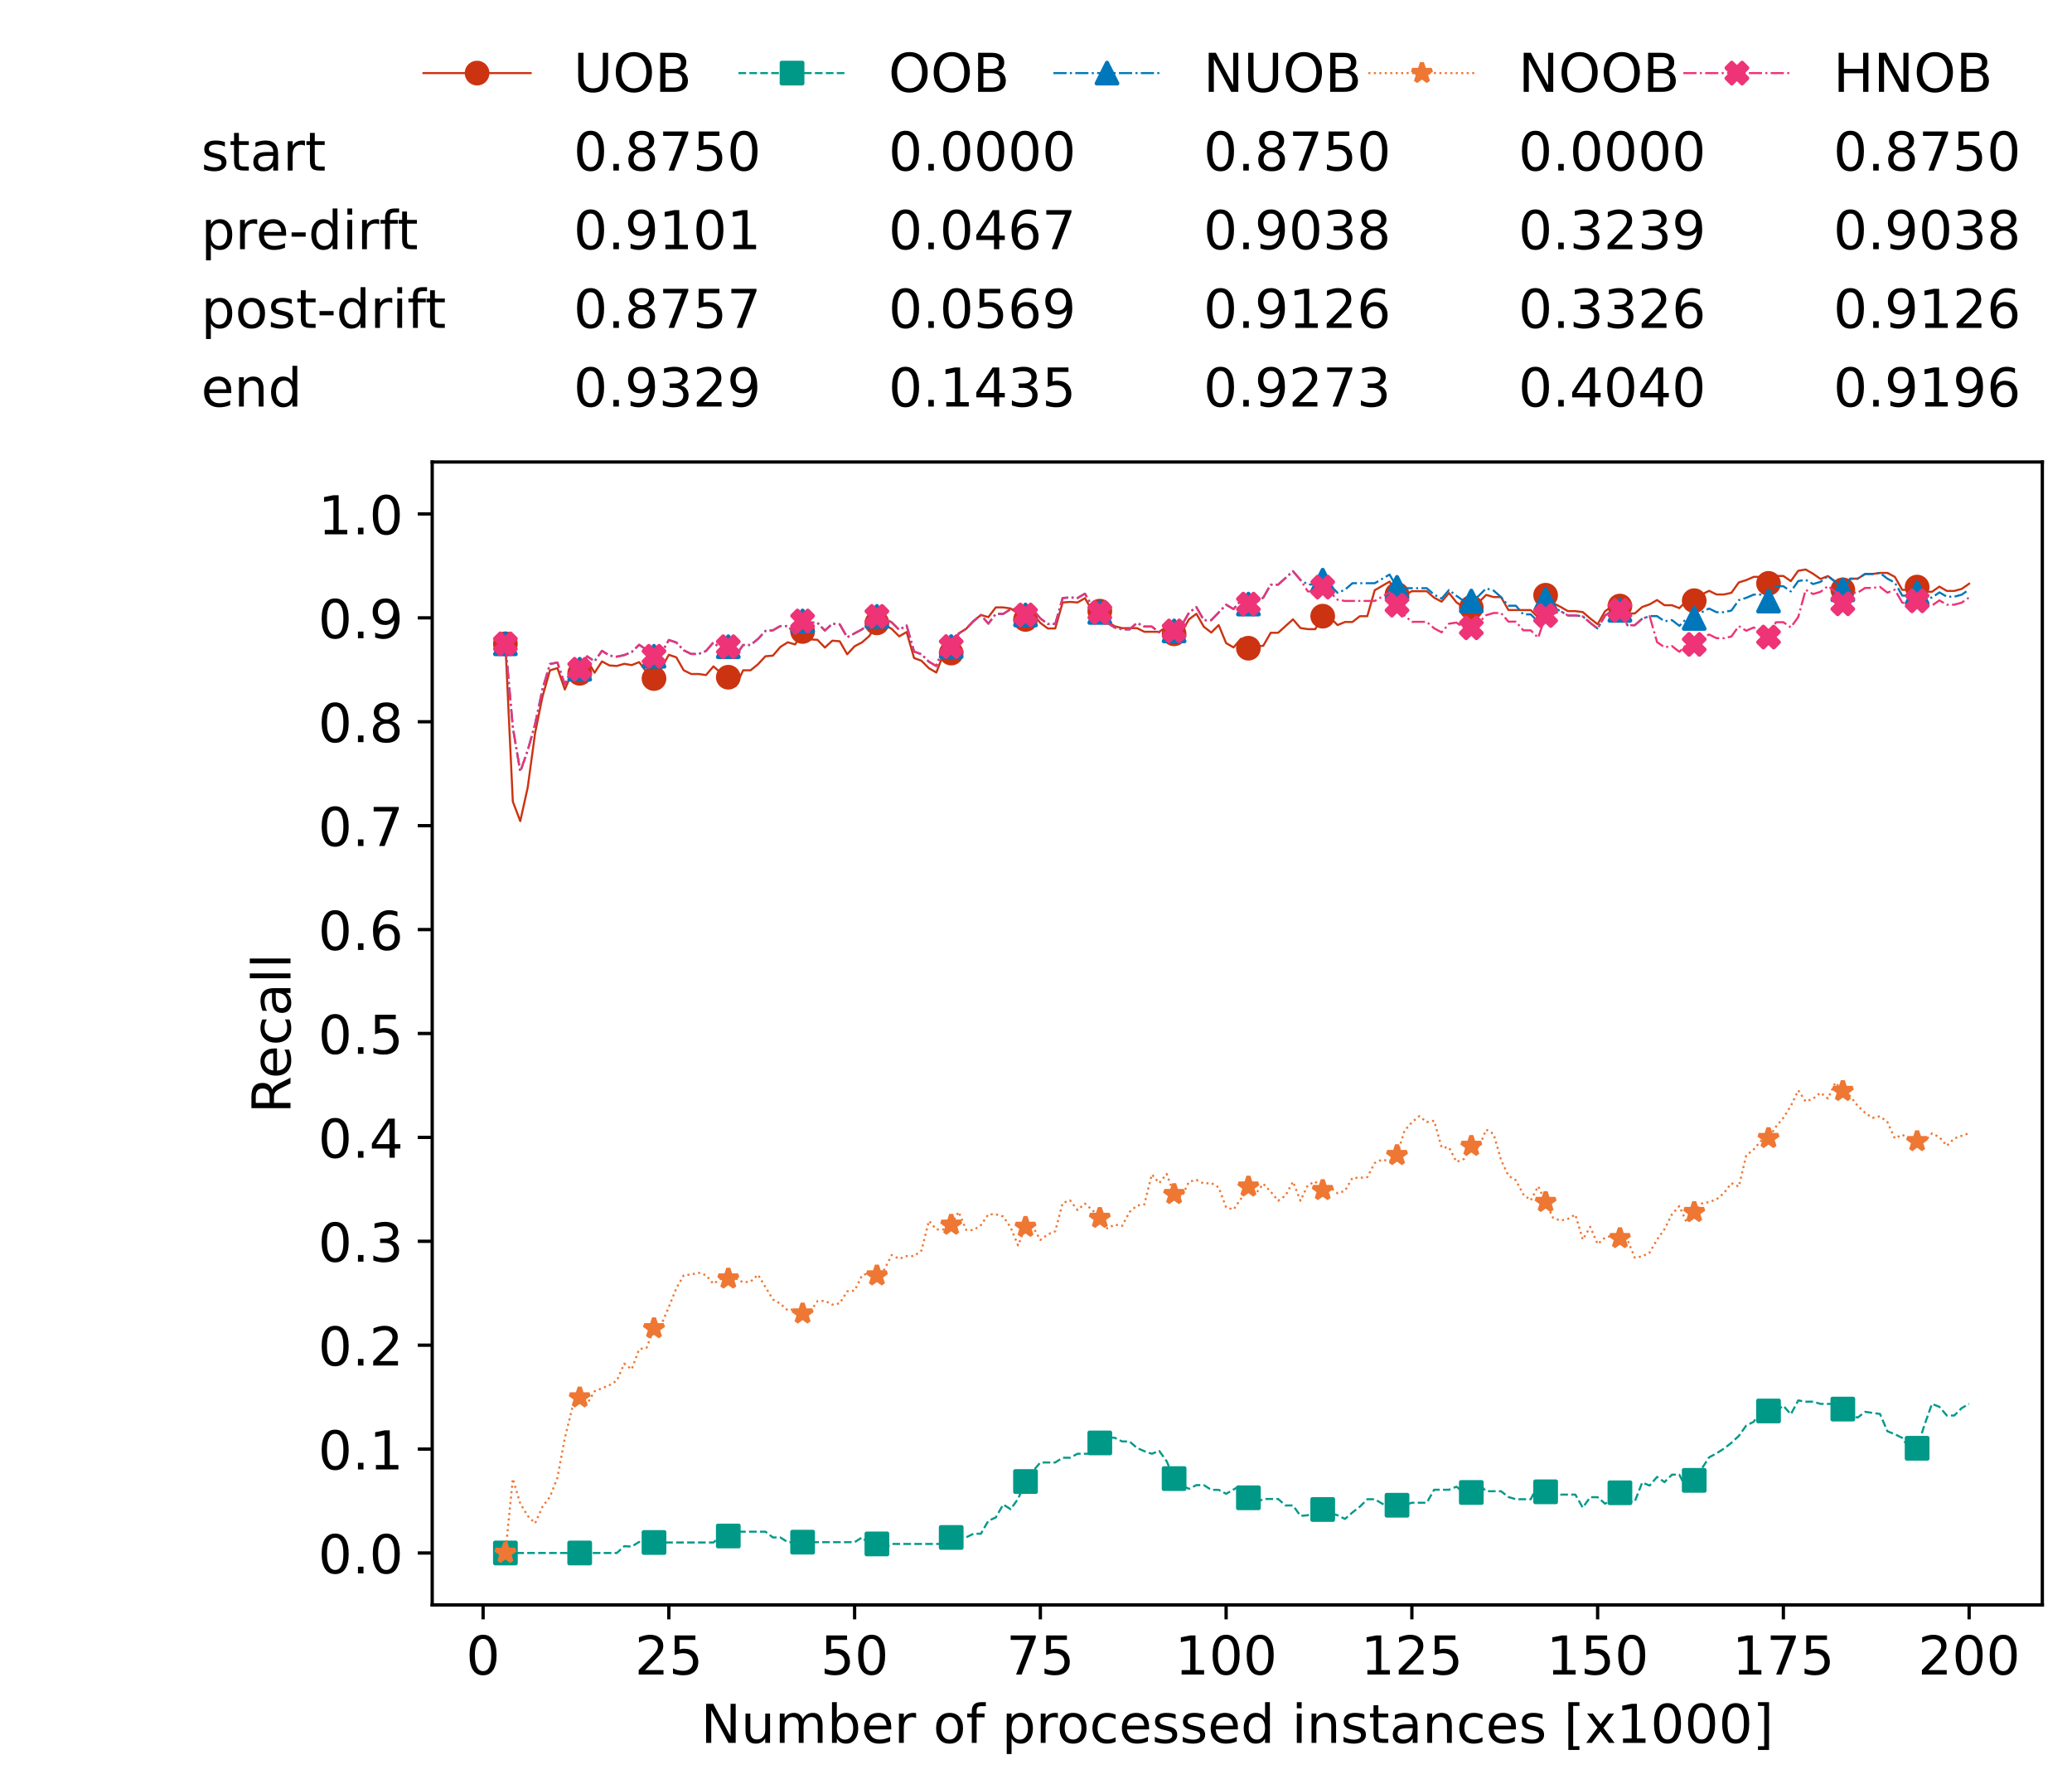 <?xml version="1.0" encoding="utf-8" standalone="no"?>
<!DOCTYPE svg PUBLIC "-//W3C//DTD SVG 1.1//EN"
  "http://www.w3.org/Graphics/SVG/1.1/DTD/svg11.dtd">
<!-- Created with matplotlib (https://matplotlib.org/) -->
<svg height="432.615pt" version="1.1" viewBox="0 0 502.65 432.615" width="502.65pt" xmlns="http://www.w3.org/2000/svg" xmlns:xlink="http://www.w3.org/1999/xlink">
 <defs>
  <style type="text/css">*{stroke-linecap:butt;stroke-linejoin:round;}</style>
 </defs>
 <g id="figure_1">
  <g id="patch_1">
   <path d="M 0 432.615 
L 502.65 432.615 
L 502.65 0 
L 0 0 
z
" style="fill:#ffffff;"/>
  </g>
  <g id="axes_1">
   <g id="patch_2">
    <path d="M 104.85 389.252 
L 495.45 389.252 
L 495.45 112.052 
L 104.85 112.052 
z
" style="fill:#ffffff;"/>
   </g>
   <g id="matplotlib.axis_1">
    <g id="xtick_1">
     <g id="line2d_1">
      <defs>
       <path d="M 0 0 
L 0 3.5 
" id="m6d99b5118f" style="stroke:#000000;stroke-width:0.8;"/>
      </defs>
      <g>
       <use style="stroke:#000000;stroke-width:0.8;" x="117.197" xlink:href="#m6d99b5118f" y="389.252"/>
      </g>
     </g>
     <g id="text_1">
      <!-- 0 -->
      <g transform="translate(113.061 406.13)scale(0.13 -0.13)">
       <defs>
        <path d="M 31.781 66.406 
Q 24.172 66.406 20.328 58.906 
Q 16.5 51.422 16.5 36.375 
Q 16.5 21.391 20.328 13.891 
Q 24.172 6.391 31.781 6.391 
Q 39.453 6.391 43.281 13.891 
Q 47.125 21.391 47.125 36.375 
Q 47.125 51.422 43.281 58.906 
Q 39.453 66.406 31.781 66.406 
z
M 31.781 74.219 
Q 44.047 74.219 50.516 64.516 
Q 56.984 54.828 56.984 36.375 
Q 56.984 17.969 50.516 8.266 
Q 44.047 -1.422 31.781 -1.422 
Q 19.531 -1.422 13.062 8.266 
Q 6.594 17.969 6.594 36.375 
Q 6.594 54.828 13.062 64.516 
Q 19.531 74.219 31.781 74.219 
z
" id="DejaVuSans-48"/>
       </defs>
       <use xlink:href="#DejaVuSans-48"/>
      </g>
     </g>
    </g>
    <g id="xtick_2">
     <g id="line2d_2">
      <g>
       <use style="stroke:#000000;stroke-width:0.8;" x="162.259" xlink:href="#m6d99b5118f" y="389.252"/>
      </g>
     </g>
     <g id="text_2">
      <!-- 25 -->
      <g transform="translate(153.988 406.13)scale(0.13 -0.13)">
       <defs>
        <path d="M 19.188 8.297 
L 53.609 8.297 
L 53.609 0 
L 7.328 0 
L 7.328 8.297 
Q 12.938 14.109 22.625 23.891 
Q 32.328 33.688 34.812 36.531 
Q 39.547 41.844 41.422 45.531 
Q 43.312 49.219 43.312 52.781 
Q 43.312 58.594 39.234 62.25 
Q 35.156 65.922 28.609 65.922 
Q 23.969 65.922 18.812 64.312 
Q 13.672 62.703 7.812 59.422 
L 7.812 69.391 
Q 13.766 71.781 18.938 73 
Q 24.125 74.219 28.422 74.219 
Q 39.75 74.219 46.484 68.547 
Q 53.219 62.891 53.219 53.422 
Q 53.219 48.922 51.531 44.891 
Q 49.859 40.875 45.406 35.406 
Q 44.188 33.984 37.641 27.219 
Q 31.109 20.453 19.188 8.297 
z
" id="DejaVuSans-50"/>
        <path d="M 10.797 72.906 
L 49.516 72.906 
L 49.516 64.594 
L 19.828 64.594 
L 19.828 46.734 
Q 21.969 47.469 24.109 47.828 
Q 26.266 48.188 28.422 48.188 
Q 40.625 48.188 47.75 41.5 
Q 54.891 34.812 54.891 23.391 
Q 54.891 11.625 47.562 5.094 
Q 40.234 -1.422 26.906 -1.422 
Q 22.312 -1.422 17.547 -0.641 
Q 12.797 0.141 7.719 1.703 
L 7.719 11.625 
Q 12.109 9.234 16.797 8.062 
Q 21.484 6.891 26.703 6.891 
Q 35.156 6.891 40.078 11.328 
Q 45.016 15.766 45.016 23.391 
Q 45.016 31 40.078 35.438 
Q 35.156 39.891 26.703 39.891 
Q 22.75 39.891 18.812 39.016 
Q 14.891 38.141 10.797 36.281 
z
" id="DejaVuSans-53"/>
       </defs>
       <use xlink:href="#DejaVuSans-50"/>
       <use x="63.623" xlink:href="#DejaVuSans-53"/>
      </g>
     </g>
    </g>
    <g id="xtick_3">
     <g id="line2d_3">
      <g>
       <use style="stroke:#000000;stroke-width:0.8;" x="207.322" xlink:href="#m6d99b5118f" y="389.252"/>
      </g>
     </g>
     <g id="text_3">
      <!-- 50 -->
      <g transform="translate(199.05 406.13)scale(0.13 -0.13)">
       <use xlink:href="#DejaVuSans-53"/>
       <use x="63.623" xlink:href="#DejaVuSans-48"/>
      </g>
     </g>
    </g>
    <g id="xtick_4">
     <g id="line2d_4">
      <g>
       <use style="stroke:#000000;stroke-width:0.8;" x="252.384" xlink:href="#m6d99b5118f" y="389.252"/>
      </g>
     </g>
     <g id="text_4">
      <!-- 75 -->
      <g transform="translate(244.113 406.13)scale(0.13 -0.13)">
       <defs>
        <path d="M 8.203 72.906 
L 55.078 72.906 
L 55.078 68.703 
L 28.609 0 
L 18.312 0 
L 43.219 64.594 
L 8.203 64.594 
z
" id="DejaVuSans-55"/>
       </defs>
       <use xlink:href="#DejaVuSans-55"/>
       <use x="63.623" xlink:href="#DejaVuSans-53"/>
      </g>
     </g>
    </g>
    <g id="xtick_5">
     <g id="line2d_5">
      <g>
       <use style="stroke:#000000;stroke-width:0.8;" x="297.446" xlink:href="#m6d99b5118f" y="389.252"/>
      </g>
     </g>
     <g id="text_5">
      <!-- 100 -->
      <g transform="translate(285.039 406.13)scale(0.13 -0.13)">
       <defs>
        <path d="M 12.406 8.297 
L 28.516 8.297 
L 28.516 63.922 
L 10.984 60.406 
L 10.984 69.391 
L 28.422 72.906 
L 38.281 72.906 
L 38.281 8.297 
L 54.391 8.297 
L 54.391 0 
L 12.406 0 
z
" id="DejaVuSans-49"/>
       </defs>
       <use xlink:href="#DejaVuSans-49"/>
       <use x="63.623" xlink:href="#DejaVuSans-48"/>
       <use x="127.246" xlink:href="#DejaVuSans-48"/>
      </g>
     </g>
    </g>
    <g id="xtick_6">
     <g id="line2d_6">
      <g>
       <use style="stroke:#000000;stroke-width:0.8;" x="342.509" xlink:href="#m6d99b5118f" y="389.252"/>
      </g>
     </g>
     <g id="text_6">
      <!-- 125 -->
      <g transform="translate(330.102 406.13)scale(0.13 -0.13)">
       <use xlink:href="#DejaVuSans-49"/>
       <use x="63.623" xlink:href="#DejaVuSans-50"/>
       <use x="127.246" xlink:href="#DejaVuSans-53"/>
      </g>
     </g>
    </g>
    <g id="xtick_7">
     <g id="line2d_7">
      <g>
       <use style="stroke:#000000;stroke-width:0.8;" x="387.571" xlink:href="#m6d99b5118f" y="389.252"/>
      </g>
     </g>
     <g id="text_7">
      <!-- 150 -->
      <g transform="translate(375.164 406.13)scale(0.13 -0.13)">
       <use xlink:href="#DejaVuSans-49"/>
       <use x="63.623" xlink:href="#DejaVuSans-53"/>
       <use x="127.246" xlink:href="#DejaVuSans-48"/>
      </g>
     </g>
    </g>
    <g id="xtick_8">
     <g id="line2d_8">
      <g>
       <use style="stroke:#000000;stroke-width:0.8;" x="432.633" xlink:href="#m6d99b5118f" y="389.252"/>
      </g>
     </g>
     <g id="text_8">
      <!-- 175 -->
      <g transform="translate(420.226 406.13)scale(0.13 -0.13)">
       <use xlink:href="#DejaVuSans-49"/>
       <use x="63.623" xlink:href="#DejaVuSans-55"/>
       <use x="127.246" xlink:href="#DejaVuSans-53"/>
      </g>
     </g>
    </g>
    <g id="xtick_9">
     <g id="line2d_9">
      <g>
       <use style="stroke:#000000;stroke-width:0.8;" x="477.695" xlink:href="#m6d99b5118f" y="389.252"/>
      </g>
     </g>
     <g id="text_9">
      <!-- 200 -->
      <g transform="translate(465.289 406.13)scale(0.13 -0.13)">
       <use xlink:href="#DejaVuSans-50"/>
       <use x="63.623" xlink:href="#DejaVuSans-48"/>
       <use x="127.246" xlink:href="#DejaVuSans-48"/>
      </g>
     </g>
    </g>
    <g id="text_10">
     <!-- Number of processed instances [x1000] -->
     <g transform="translate(170.025 422.711)scale(0.13 -0.13)">
      <defs>
       <path d="M 9.812 72.906 
L 23.094 72.906 
L 55.422 11.922 
L 55.422 72.906 
L 64.984 72.906 
L 64.984 0 
L 51.703 0 
L 19.391 60.984 
L 19.391 0 
L 9.812 0 
z
" id="DejaVuSans-78"/>
       <path d="M 8.5 21.578 
L 8.5 54.688 
L 17.484 54.688 
L 17.484 21.922 
Q 17.484 14.156 20.5 10.266 
Q 23.531 6.391 29.594 6.391 
Q 36.859 6.391 41.078 11.031 
Q 45.312 15.672 45.312 23.688 
L 45.312 54.688 
L 54.297 54.688 
L 54.297 0 
L 45.312 0 
L 45.312 8.406 
Q 42.047 3.422 37.719 1 
Q 33.406 -1.422 27.688 -1.422 
Q 18.266 -1.422 13.375 4.438 
Q 8.5 10.297 8.5 21.578 
z
M 31.109 56 
z
" id="DejaVuSans-117"/>
       <path d="M 52 44.188 
Q 55.375 50.25 60.062 53.125 
Q 64.75 56 71.094 56 
Q 79.641 56 84.281 50.016 
Q 88.922 44.047 88.922 33.016 
L 88.922 0 
L 79.891 0 
L 79.891 32.719 
Q 79.891 40.578 77.094 44.375 
Q 74.312 48.188 68.609 48.188 
Q 61.625 48.188 57.562 43.547 
Q 53.516 38.922 53.516 30.906 
L 53.516 0 
L 44.484 0 
L 44.484 32.719 
Q 44.484 40.625 41.703 44.406 
Q 38.922 48.188 33.109 48.188 
Q 26.219 48.188 22.156 43.531 
Q 18.109 38.875 18.109 30.906 
L 18.109 0 
L 9.078 0 
L 9.078 54.688 
L 18.109 54.688 
L 18.109 46.188 
Q 21.188 51.219 25.484 53.609 
Q 29.781 56 35.688 56 
Q 41.656 56 45.828 52.969 
Q 50 49.953 52 44.188 
z
" id="DejaVuSans-109"/>
       <path d="M 48.688 27.297 
Q 48.688 37.203 44.609 42.844 
Q 40.531 48.484 33.406 48.484 
Q 26.266 48.484 22.188 42.844 
Q 18.109 37.203 18.109 27.297 
Q 18.109 17.391 22.188 11.75 
Q 26.266 6.109 33.406 6.109 
Q 40.531 6.109 44.609 11.75 
Q 48.688 17.391 48.688 27.297 
z
M 18.109 46.391 
Q 20.953 51.266 25.266 53.625 
Q 29.594 56 35.594 56 
Q 45.562 56 51.781 48.094 
Q 58.016 40.188 58.016 27.297 
Q 58.016 14.406 51.781 6.484 
Q 45.562 -1.422 35.594 -1.422 
Q 29.594 -1.422 25.266 0.953 
Q 20.953 3.328 18.109 8.203 
L 18.109 0 
L 9.078 0 
L 9.078 75.984 
L 18.109 75.984 
z
" id="DejaVuSans-98"/>
       <path d="M 56.203 29.594 
L 56.203 25.203 
L 14.891 25.203 
Q 15.484 15.922 20.484 11.062 
Q 25.484 6.203 34.422 6.203 
Q 39.594 6.203 44.453 7.469 
Q 49.312 8.734 54.109 11.281 
L 54.109 2.781 
Q 49.266 0.734 44.188 -0.344 
Q 39.109 -1.422 33.891 -1.422 
Q 20.797 -1.422 13.156 6.188 
Q 5.516 13.812 5.516 26.812 
Q 5.516 40.234 12.766 48.109 
Q 20.016 56 32.328 56 
Q 43.359 56 49.781 48.891 
Q 56.203 41.797 56.203 29.594 
z
M 47.219 32.234 
Q 47.125 39.594 43.094 43.984 
Q 39.062 48.391 32.422 48.391 
Q 24.906 48.391 20.391 44.141 
Q 15.875 39.891 15.188 32.172 
z
" id="DejaVuSans-101"/>
       <path d="M 41.109 46.297 
Q 39.594 47.172 37.812 47.578 
Q 36.031 48 33.891 48 
Q 26.266 48 22.188 43.047 
Q 18.109 38.094 18.109 28.812 
L 18.109 0 
L 9.078 0 
L 9.078 54.688 
L 18.109 54.688 
L 18.109 46.188 
Q 20.953 51.172 25.484 53.578 
Q 30.031 56 36.531 56 
Q 37.453 56 38.578 55.875 
Q 39.703 55.766 41.062 55.516 
z
" id="DejaVuSans-114"/>
       <path id="DejaVuSans-32"/>
       <path d="M 30.609 48.391 
Q 23.391 48.391 19.188 42.75 
Q 14.984 37.109 14.984 27.297 
Q 14.984 17.484 19.156 11.844 
Q 23.344 6.203 30.609 6.203 
Q 37.797 6.203 41.984 11.859 
Q 46.188 17.531 46.188 27.297 
Q 46.188 37.016 41.984 42.703 
Q 37.797 48.391 30.609 48.391 
z
M 30.609 56 
Q 42.328 56 49.016 48.375 
Q 55.719 40.766 55.719 27.297 
Q 55.719 13.875 49.016 6.219 
Q 42.328 -1.422 30.609 -1.422 
Q 18.844 -1.422 12.172 6.219 
Q 5.516 13.875 5.516 27.297 
Q 5.516 40.766 12.172 48.375 
Q 18.844 56 30.609 56 
z
" id="DejaVuSans-111"/>
       <path d="M 37.109 75.984 
L 37.109 68.5 
L 28.516 68.5 
Q 23.688 68.5 21.797 66.547 
Q 19.922 64.594 19.922 59.516 
L 19.922 54.688 
L 34.719 54.688 
L 34.719 47.703 
L 19.922 47.703 
L 19.922 0 
L 10.891 0 
L 10.891 47.703 
L 2.297 47.703 
L 2.297 54.688 
L 10.891 54.688 
L 10.891 58.5 
Q 10.891 67.625 15.141 71.797 
Q 19.391 75.984 28.609 75.984 
z
" id="DejaVuSans-102"/>
       <path d="M 18.109 8.203 
L 18.109 -20.797 
L 9.078 -20.797 
L 9.078 54.688 
L 18.109 54.688 
L 18.109 46.391 
Q 20.953 51.266 25.266 53.625 
Q 29.594 56 35.594 56 
Q 45.562 56 51.781 48.094 
Q 58.016 40.188 58.016 27.297 
Q 58.016 14.406 51.781 6.484 
Q 45.562 -1.422 35.594 -1.422 
Q 29.594 -1.422 25.266 0.953 
Q 20.953 3.328 18.109 8.203 
z
M 48.688 27.297 
Q 48.688 37.203 44.609 42.844 
Q 40.531 48.484 33.406 48.484 
Q 26.266 48.484 22.188 42.844 
Q 18.109 37.203 18.109 27.297 
Q 18.109 17.391 22.188 11.75 
Q 26.266 6.109 33.406 6.109 
Q 40.531 6.109 44.609 11.75 
Q 48.688 17.391 48.688 27.297 
z
" id="DejaVuSans-112"/>
       <path d="M 48.781 52.594 
L 48.781 44.188 
Q 44.969 46.297 41.141 47.344 
Q 37.312 48.391 33.406 48.391 
Q 24.656 48.391 19.812 42.844 
Q 14.984 37.312 14.984 27.297 
Q 14.984 17.281 19.812 11.734 
Q 24.656 6.203 33.406 6.203 
Q 37.312 6.203 41.141 7.25 
Q 44.969 8.297 48.781 10.406 
L 48.781 2.094 
Q 45.016 0.344 40.984 -0.531 
Q 36.969 -1.422 32.422 -1.422 
Q 20.062 -1.422 12.781 6.344 
Q 5.516 14.109 5.516 27.297 
Q 5.516 40.672 12.859 48.328 
Q 20.219 56 33.016 56 
Q 37.156 56 41.109 55.141 
Q 45.062 54.297 48.781 52.594 
z
" id="DejaVuSans-99"/>
       <path d="M 44.281 53.078 
L 44.281 44.578 
Q 40.484 46.531 36.375 47.5 
Q 32.281 48.484 27.875 48.484 
Q 21.188 48.484 17.844 46.438 
Q 14.5 44.391 14.5 40.281 
Q 14.5 37.156 16.891 35.375 
Q 19.281 33.594 26.516 31.984 
L 29.594 31.297 
Q 39.156 29.25 43.188 25.516 
Q 47.219 21.781 47.219 15.094 
Q 47.219 7.469 41.188 3.016 
Q 35.156 -1.422 24.609 -1.422 
Q 20.219 -1.422 15.453 -0.562 
Q 10.688 0.297 5.422 2 
L 5.422 11.281 
Q 10.406 8.688 15.234 7.391 
Q 20.062 6.109 24.812 6.109 
Q 31.156 6.109 34.562 8.281 
Q 37.984 10.453 37.984 14.406 
Q 37.984 18.062 35.516 20.016 
Q 33.062 21.969 24.703 23.781 
L 21.578 24.516 
Q 13.234 26.266 9.516 29.906 
Q 5.812 33.547 5.812 39.891 
Q 5.812 47.609 11.281 51.797 
Q 16.75 56 26.812 56 
Q 31.781 56 36.172 55.266 
Q 40.578 54.547 44.281 53.078 
z
" id="DejaVuSans-115"/>
       <path d="M 45.406 46.391 
L 45.406 75.984 
L 54.391 75.984 
L 54.391 0 
L 45.406 0 
L 45.406 8.203 
Q 42.578 3.328 38.25 0.953 
Q 33.938 -1.422 27.875 -1.422 
Q 17.969 -1.422 11.734 6.484 
Q 5.516 14.406 5.516 27.297 
Q 5.516 40.188 11.734 48.094 
Q 17.969 56 27.875 56 
Q 33.938 56 38.25 53.625 
Q 42.578 51.266 45.406 46.391 
z
M 14.797 27.297 
Q 14.797 17.391 18.875 11.75 
Q 22.953 6.109 30.078 6.109 
Q 37.203 6.109 41.297 11.75 
Q 45.406 17.391 45.406 27.297 
Q 45.406 37.203 41.297 42.844 
Q 37.203 48.484 30.078 48.484 
Q 22.953 48.484 18.875 42.844 
Q 14.797 37.203 14.797 27.297 
z
" id="DejaVuSans-100"/>
       <path d="M 9.422 54.688 
L 18.406 54.688 
L 18.406 0 
L 9.422 0 
z
M 9.422 75.984 
L 18.406 75.984 
L 18.406 64.594 
L 9.422 64.594 
z
" id="DejaVuSans-105"/>
       <path d="M 54.891 33.016 
L 54.891 0 
L 45.906 0 
L 45.906 32.719 
Q 45.906 40.484 42.875 44.328 
Q 39.844 48.188 33.797 48.188 
Q 26.516 48.188 22.312 43.547 
Q 18.109 38.922 18.109 30.906 
L 18.109 0 
L 9.078 0 
L 9.078 54.688 
L 18.109 54.688 
L 18.109 46.188 
Q 21.344 51.125 25.703 53.562 
Q 30.078 56 35.797 56 
Q 45.219 56 50.047 50.172 
Q 54.891 44.344 54.891 33.016 
z
" id="DejaVuSans-110"/>
       <path d="M 18.312 70.219 
L 18.312 54.688 
L 36.812 54.688 
L 36.812 47.703 
L 18.312 47.703 
L 18.312 18.016 
Q 18.312 11.328 20.141 9.422 
Q 21.969 7.516 27.594 7.516 
L 36.812 7.516 
L 36.812 0 
L 27.594 0 
Q 17.188 0 13.234 3.875 
Q 9.281 7.766 9.281 18.016 
L 9.281 47.703 
L 2.688 47.703 
L 2.688 54.688 
L 9.281 54.688 
L 9.281 70.219 
z
" id="DejaVuSans-116"/>
       <path d="M 34.281 27.484 
Q 23.391 27.484 19.188 25 
Q 14.984 22.516 14.984 16.5 
Q 14.984 11.719 18.141 8.906 
Q 21.297 6.109 26.703 6.109 
Q 34.188 6.109 38.703 11.406 
Q 43.219 16.703 43.219 25.484 
L 43.219 27.484 
z
M 52.203 31.203 
L 52.203 0 
L 43.219 0 
L 43.219 8.297 
Q 40.141 3.328 35.547 0.953 
Q 30.953 -1.422 24.312 -1.422 
Q 15.922 -1.422 10.953 3.297 
Q 6 8.016 6 15.922 
Q 6 25.141 12.172 29.828 
Q 18.359 34.516 30.609 34.516 
L 43.219 34.516 
L 43.219 35.406 
Q 43.219 41.609 39.141 45 
Q 35.062 48.391 27.688 48.391 
Q 23 48.391 18.547 47.266 
Q 14.109 46.141 10.016 43.891 
L 10.016 52.203 
Q 14.938 54.109 19.578 55.047 
Q 24.219 56 28.609 56 
Q 40.484 56 46.344 49.844 
Q 52.203 43.703 52.203 31.203 
z
" id="DejaVuSans-97"/>
       <path d="M 8.594 75.984 
L 29.297 75.984 
L 29.297 69 
L 17.578 69 
L 17.578 -6.203 
L 29.297 -6.203 
L 29.297 -13.188 
L 8.594 -13.188 
z
" id="DejaVuSans-91"/>
       <path d="M 54.891 54.688 
L 35.109 28.078 
L 55.906 0 
L 45.312 0 
L 29.391 21.484 
L 13.484 0 
L 2.875 0 
L 24.125 28.609 
L 4.688 54.688 
L 15.281 54.688 
L 29.781 35.203 
L 44.281 54.688 
z
" id="DejaVuSans-120"/>
       <path d="M 30.422 75.984 
L 30.422 -13.188 
L 9.719 -13.188 
L 9.719 -6.203 
L 21.391 -6.203 
L 21.391 69 
L 9.719 69 
L 9.719 75.984 
z
" id="DejaVuSans-93"/>
      </defs>
      <use xlink:href="#DejaVuSans-78"/>
      <use x="74.805" xlink:href="#DejaVuSans-117"/>
      <use x="138.184" xlink:href="#DejaVuSans-109"/>
      <use x="235.596" xlink:href="#DejaVuSans-98"/>
      <use x="299.072" xlink:href="#DejaVuSans-101"/>
      <use x="360.596" xlink:href="#DejaVuSans-114"/>
      <use x="401.709" xlink:href="#DejaVuSans-32"/>
      <use x="433.496" xlink:href="#DejaVuSans-111"/>
      <use x="494.678" xlink:href="#DejaVuSans-102"/>
      <use x="529.883" xlink:href="#DejaVuSans-32"/>
      <use x="561.67" xlink:href="#DejaVuSans-112"/>
      <use x="625.146" xlink:href="#DejaVuSans-114"/>
      <use x="664.01" xlink:href="#DejaVuSans-111"/>
      <use x="725.191" xlink:href="#DejaVuSans-99"/>
      <use x="780.172" xlink:href="#DejaVuSans-101"/>
      <use x="841.695" xlink:href="#DejaVuSans-115"/>
      <use x="893.795" xlink:href="#DejaVuSans-115"/>
      <use x="945.895" xlink:href="#DejaVuSans-101"/>
      <use x="1007.418" xlink:href="#DejaVuSans-100"/>
      <use x="1070.895" xlink:href="#DejaVuSans-32"/>
      <use x="1102.682" xlink:href="#DejaVuSans-105"/>
      <use x="1130.465" xlink:href="#DejaVuSans-110"/>
      <use x="1193.844" xlink:href="#DejaVuSans-115"/>
      <use x="1245.943" xlink:href="#DejaVuSans-116"/>
      <use x="1285.152" xlink:href="#DejaVuSans-97"/>
      <use x="1346.432" xlink:href="#DejaVuSans-110"/>
      <use x="1409.811" xlink:href="#DejaVuSans-99"/>
      <use x="1464.791" xlink:href="#DejaVuSans-101"/>
      <use x="1526.314" xlink:href="#DejaVuSans-115"/>
      <use x="1578.414" xlink:href="#DejaVuSans-32"/>
      <use x="1610.201" xlink:href="#DejaVuSans-91"/>
      <use x="1649.215" xlink:href="#DejaVuSans-120"/>
      <use x="1708.395" xlink:href="#DejaVuSans-49"/>
      <use x="1772.018" xlink:href="#DejaVuSans-48"/>
      <use x="1835.641" xlink:href="#DejaVuSans-48"/>
      <use x="1899.264" xlink:href="#DejaVuSans-48"/>
      <use x="1962.887" xlink:href="#DejaVuSans-93"/>
     </g>
    </g>
   </g>
   <g id="matplotlib.axis_2">
    <g id="ytick_1">
     <g id="line2d_10">
      <defs>
       <path d="M 0 0 
L -3.5 0 
" id="mb86cd59d2d" style="stroke:#000000;stroke-width:0.8;"/>
      </defs>
      <g>
       <use style="stroke:#000000;stroke-width:0.8;" x="104.85" xlink:href="#mb86cd59d2d" y="376.652"/>
      </g>
     </g>
     <g id="text_11">
      <!-- 0.0 -->
      <g transform="translate(77.176 381.591)scale(0.13 -0.13)">
       <defs>
        <path d="M 10.688 12.406 
L 21 12.406 
L 21 0 
L 10.688 0 
z
" id="DejaVuSans-46"/>
       </defs>
       <use xlink:href="#DejaVuSans-48"/>
       <use x="63.623" xlink:href="#DejaVuSans-46"/>
       <use x="95.41" xlink:href="#DejaVuSans-48"/>
      </g>
     </g>
    </g>
    <g id="ytick_2">
     <g id="line2d_11">
      <g>
       <use style="stroke:#000000;stroke-width:0.8;" x="104.85" xlink:href="#mb86cd59d2d" y="351.452"/>
      </g>
     </g>
     <g id="text_12">
      <!-- 0.1 -->
      <g transform="translate(77.176 356.391)scale(0.13 -0.13)">
       <use xlink:href="#DejaVuSans-48"/>
       <use x="63.623" xlink:href="#DejaVuSans-46"/>
       <use x="95.41" xlink:href="#DejaVuSans-49"/>
      </g>
     </g>
    </g>
    <g id="ytick_3">
     <g id="line2d_12">
      <g>
       <use style="stroke:#000000;stroke-width:0.8;" x="104.85" xlink:href="#mb86cd59d2d" y="326.252"/>
      </g>
     </g>
     <g id="text_13">
      <!-- 0.2 -->
      <g transform="translate(77.176 331.191)scale(0.13 -0.13)">
       <use xlink:href="#DejaVuSans-48"/>
       <use x="63.623" xlink:href="#DejaVuSans-46"/>
       <use x="95.41" xlink:href="#DejaVuSans-50"/>
      </g>
     </g>
    </g>
    <g id="ytick_4">
     <g id="line2d_13">
      <g>
       <use style="stroke:#000000;stroke-width:0.8;" x="104.85" xlink:href="#mb86cd59d2d" y="301.052"/>
      </g>
     </g>
     <g id="text_14">
      <!-- 0.3 -->
      <g transform="translate(77.176 305.991)scale(0.13 -0.13)">
       <defs>
        <path d="M 40.578 39.312 
Q 47.656 37.797 51.625 33 
Q 55.609 28.219 55.609 21.188 
Q 55.609 10.406 48.188 4.484 
Q 40.766 -1.422 27.094 -1.422 
Q 22.516 -1.422 17.656 -0.516 
Q 12.797 0.391 7.625 2.203 
L 7.625 11.719 
Q 11.719 9.328 16.594 8.109 
Q 21.484 6.891 26.812 6.891 
Q 36.078 6.891 40.938 10.547 
Q 45.797 14.203 45.797 21.188 
Q 45.797 27.641 41.281 31.266 
Q 36.766 34.906 28.719 34.906 
L 20.219 34.906 
L 20.219 43.016 
L 29.109 43.016 
Q 36.375 43.016 40.234 45.922 
Q 44.094 48.828 44.094 54.297 
Q 44.094 59.906 40.109 62.906 
Q 36.141 65.922 28.719 65.922 
Q 24.656 65.922 20.016 65.031 
Q 15.375 64.156 9.812 62.312 
L 9.812 71.094 
Q 15.438 72.656 20.344 73.438 
Q 25.25 74.219 29.594 74.219 
Q 40.828 74.219 47.359 69.109 
Q 53.906 64.016 53.906 55.328 
Q 53.906 49.266 50.438 45.094 
Q 46.969 40.922 40.578 39.312 
z
" id="DejaVuSans-51"/>
       </defs>
       <use xlink:href="#DejaVuSans-48"/>
       <use x="63.623" xlink:href="#DejaVuSans-46"/>
       <use x="95.41" xlink:href="#DejaVuSans-51"/>
      </g>
     </g>
    </g>
    <g id="ytick_5">
     <g id="line2d_14">
      <g>
       <use style="stroke:#000000;stroke-width:0.8;" x="104.85" xlink:href="#mb86cd59d2d" y="275.852"/>
      </g>
     </g>
     <g id="text_15">
      <!-- 0.4 -->
      <g transform="translate(77.176 280.791)scale(0.13 -0.13)">
       <defs>
        <path d="M 37.797 64.312 
L 12.891 25.391 
L 37.797 25.391 
z
M 35.203 72.906 
L 47.609 72.906 
L 47.609 25.391 
L 58.016 25.391 
L 58.016 17.188 
L 47.609 17.188 
L 47.609 0 
L 37.797 0 
L 37.797 17.188 
L 4.891 17.188 
L 4.891 26.703 
z
" id="DejaVuSans-52"/>
       </defs>
       <use xlink:href="#DejaVuSans-48"/>
       <use x="63.623" xlink:href="#DejaVuSans-46"/>
       <use x="95.41" xlink:href="#DejaVuSans-52"/>
      </g>
     </g>
    </g>
    <g id="ytick_6">
     <g id="line2d_15">
      <g>
       <use style="stroke:#000000;stroke-width:0.8;" x="104.85" xlink:href="#mb86cd59d2d" y="250.652"/>
      </g>
     </g>
     <g id="text_16">
      <!-- 0.5 -->
      <g transform="translate(77.176 255.591)scale(0.13 -0.13)">
       <use xlink:href="#DejaVuSans-48"/>
       <use x="63.623" xlink:href="#DejaVuSans-46"/>
       <use x="95.41" xlink:href="#DejaVuSans-53"/>
      </g>
     </g>
    </g>
    <g id="ytick_7">
     <g id="line2d_16">
      <g>
       <use style="stroke:#000000;stroke-width:0.8;" x="104.85" xlink:href="#mb86cd59d2d" y="225.452"/>
      </g>
     </g>
     <g id="text_17">
      <!-- 0.6 -->
      <g transform="translate(77.176 230.391)scale(0.13 -0.13)">
       <defs>
        <path d="M 33.016 40.375 
Q 26.375 40.375 22.484 35.828 
Q 18.609 31.297 18.609 23.391 
Q 18.609 15.531 22.484 10.953 
Q 26.375 6.391 33.016 6.391 
Q 39.656 6.391 43.531 10.953 
Q 47.406 15.531 47.406 23.391 
Q 47.406 31.297 43.531 35.828 
Q 39.656 40.375 33.016 40.375 
z
M 52.594 71.297 
L 52.594 62.312 
Q 48.875 64.062 45.094 64.984 
Q 41.312 65.922 37.594 65.922 
Q 27.828 65.922 22.672 59.328 
Q 17.531 52.734 16.797 39.406 
Q 19.672 43.656 24.016 45.922 
Q 28.375 48.188 33.594 48.188 
Q 44.578 48.188 50.953 41.516 
Q 57.328 34.859 57.328 23.391 
Q 57.328 12.156 50.688 5.359 
Q 44.047 -1.422 33.016 -1.422 
Q 20.359 -1.422 13.672 8.266 
Q 6.984 17.969 6.984 36.375 
Q 6.984 53.656 15.188 63.938 
Q 23.391 74.219 37.203 74.219 
Q 40.922 74.219 44.703 73.484 
Q 48.484 72.75 52.594 71.297 
z
" id="DejaVuSans-54"/>
       </defs>
       <use xlink:href="#DejaVuSans-48"/>
       <use x="63.623" xlink:href="#DejaVuSans-46"/>
       <use x="95.41" xlink:href="#DejaVuSans-54"/>
      </g>
     </g>
    </g>
    <g id="ytick_8">
     <g id="line2d_17">
      <g>
       <use style="stroke:#000000;stroke-width:0.8;" x="104.85" xlink:href="#mb86cd59d2d" y="200.252"/>
      </g>
     </g>
     <g id="text_18">
      <!-- 0.7 -->
      <g transform="translate(77.176 205.191)scale(0.13 -0.13)">
       <use xlink:href="#DejaVuSans-48"/>
       <use x="63.623" xlink:href="#DejaVuSans-46"/>
       <use x="95.41" xlink:href="#DejaVuSans-55"/>
      </g>
     </g>
    </g>
    <g id="ytick_9">
     <g id="line2d_18">
      <g>
       <use style="stroke:#000000;stroke-width:0.8;" x="104.85" xlink:href="#mb86cd59d2d" y="175.052"/>
      </g>
     </g>
     <g id="text_19">
      <!-- 0.8 -->
      <g transform="translate(77.176 179.991)scale(0.13 -0.13)">
       <defs>
        <path d="M 31.781 34.625 
Q 24.75 34.625 20.719 30.859 
Q 16.703 27.094 16.703 20.516 
Q 16.703 13.922 20.719 10.156 
Q 24.75 6.391 31.781 6.391 
Q 38.812 6.391 42.859 10.172 
Q 46.922 13.969 46.922 20.516 
Q 46.922 27.094 42.891 30.859 
Q 38.875 34.625 31.781 34.625 
z
M 21.922 38.812 
Q 15.578 40.375 12.031 44.719 
Q 8.5 49.078 8.5 55.328 
Q 8.5 64.062 14.719 69.141 
Q 20.953 74.219 31.781 74.219 
Q 42.672 74.219 48.875 69.141 
Q 55.078 64.062 55.078 55.328 
Q 55.078 49.078 51.531 44.719 
Q 48 40.375 41.703 38.812 
Q 48.828 37.156 52.797 32.312 
Q 56.781 27.484 56.781 20.516 
Q 56.781 9.906 50.312 4.234 
Q 43.844 -1.422 31.781 -1.422 
Q 19.734 -1.422 13.25 4.234 
Q 6.781 9.906 6.781 20.516 
Q 6.781 27.484 10.781 32.312 
Q 14.797 37.156 21.922 38.812 
z
M 18.312 54.391 
Q 18.312 48.734 21.844 45.562 
Q 25.391 42.391 31.781 42.391 
Q 38.141 42.391 41.719 45.562 
Q 45.312 48.734 45.312 54.391 
Q 45.312 60.062 41.719 63.234 
Q 38.141 66.406 31.781 66.406 
Q 25.391 66.406 21.844 63.234 
Q 18.312 60.062 18.312 54.391 
z
" id="DejaVuSans-56"/>
       </defs>
       <use xlink:href="#DejaVuSans-48"/>
       <use x="63.623" xlink:href="#DejaVuSans-46"/>
       <use x="95.41" xlink:href="#DejaVuSans-56"/>
      </g>
     </g>
    </g>
    <g id="ytick_10">
     <g id="line2d_19">
      <g>
       <use style="stroke:#000000;stroke-width:0.8;" x="104.85" xlink:href="#mb86cd59d2d" y="149.852"/>
      </g>
     </g>
     <g id="text_20">
      <!-- 0.9 -->
      <g transform="translate(77.176 154.791)scale(0.13 -0.13)">
       <defs>
        <path d="M 10.984 1.516 
L 10.984 10.5 
Q 14.703 8.734 18.5 7.812 
Q 22.312 6.891 25.984 6.891 
Q 35.75 6.891 40.891 13.453 
Q 46.047 20.016 46.781 33.406 
Q 43.953 29.203 39.594 26.953 
Q 35.25 24.703 29.984 24.703 
Q 19.047 24.703 12.672 31.312 
Q 6.297 37.938 6.297 49.422 
Q 6.297 60.641 12.938 67.422 
Q 19.578 74.219 30.609 74.219 
Q 43.266 74.219 49.922 64.516 
Q 56.594 54.828 56.594 36.375 
Q 56.594 19.141 48.406 8.859 
Q 40.234 -1.422 26.422 -1.422 
Q 22.703 -1.422 18.891 -0.688 
Q 15.094 0.047 10.984 1.516 
z
M 30.609 32.422 
Q 37.25 32.422 41.125 36.953 
Q 45.016 41.5 45.016 49.422 
Q 45.016 57.281 41.125 61.844 
Q 37.25 66.406 30.609 66.406 
Q 23.969 66.406 20.094 61.844 
Q 16.219 57.281 16.219 49.422 
Q 16.219 41.5 20.094 36.953 
Q 23.969 32.422 30.609 32.422 
z
" id="DejaVuSans-57"/>
       </defs>
       <use xlink:href="#DejaVuSans-48"/>
       <use x="63.623" xlink:href="#DejaVuSans-46"/>
       <use x="95.41" xlink:href="#DejaVuSans-57"/>
      </g>
     </g>
    </g>
    <g id="ytick_11">
     <g id="line2d_20">
      <g>
       <use style="stroke:#000000;stroke-width:0.8;" x="104.85" xlink:href="#mb86cd59d2d" y="124.652"/>
      </g>
     </g>
     <g id="text_21">
      <!-- 1.0 -->
      <g transform="translate(77.176 129.591)scale(0.13 -0.13)">
       <use xlink:href="#DejaVuSans-49"/>
       <use x="63.623" xlink:href="#DejaVuSans-46"/>
       <use x="95.41" xlink:href="#DejaVuSans-48"/>
      </g>
     </g>
    </g>
    <g id="text_22">
     <!-- Recall -->
     <g transform="translate(70.472 270.044)rotate(-90)scale(0.13 -0.13)">
      <defs>
       <path d="M 44.391 34.188 
Q 47.562 33.109 50.562 29.594 
Q 53.562 26.078 56.594 19.922 
L 66.609 0 
L 56 0 
L 46.688 18.703 
Q 43.062 26.031 39.672 28.422 
Q 36.281 30.812 30.422 30.812 
L 19.672 30.812 
L 19.672 0 
L 9.812 0 
L 9.812 72.906 
L 32.078 72.906 
Q 44.578 72.906 50.734 67.672 
Q 56.891 62.453 56.891 51.906 
Q 56.891 45.016 53.688 40.469 
Q 50.484 35.938 44.391 34.188 
z
M 19.672 64.797 
L 19.672 38.922 
L 32.078 38.922 
Q 39.203 38.922 42.844 42.219 
Q 46.484 45.516 46.484 51.906 
Q 46.484 58.297 42.844 61.547 
Q 39.203 64.797 32.078 64.797 
z
" id="DejaVuSans-82"/>
       <path d="M 9.422 75.984 
L 18.406 75.984 
L 18.406 0 
L 9.422 0 
z
" id="DejaVuSans-108"/>
      </defs>
      <use xlink:href="#DejaVuSans-82"/>
      <use x="64.982" xlink:href="#DejaVuSans-101"/>
      <use x="126.506" xlink:href="#DejaVuSans-99"/>
      <use x="181.486" xlink:href="#DejaVuSans-97"/>
      <use x="242.766" xlink:href="#DejaVuSans-108"/>
      <use x="270.549" xlink:href="#DejaVuSans-108"/>
     </g>
    </g>
   </g>
   <g id="line2d_21"/>
   <g id="line2d_22"/>
   <g id="line2d_23"/>
   <g id="line2d_24"/>
   <g id="line2d_25"/>
   <g id="line2d_26">
    <path clip-path="url(#p8d44466b1d)" d="M 122.605 156.152 
L 124.407 194.402 
L 126.21 199.152 
L 128.012 191.027 
L 129.815 177.752 
L 131.617 168.902 
L 133.419 162.58 
L 135.222 162.039 
L 137.024 167.218 
L 138.827 162.962 
L 140.629 163.297 
L 142.432 160.077 
L 144.234 163.167 
L 146.037 160.416 
L 147.839 161.392 
L 149.642 161.519 
L 151.444 160.997 
L 153.247 161.311 
L 155.049 160.588 
L 156.852 162.991 
L 158.654 164.566 
L 160.457 161.966 
L 162.259 158.816 
L 164.062 159.416 
L 165.864 162.566 
L 167.667 163.466 
L 169.469 163.466 
L 171.272 163.724 
L 173.074 161.624 
L 174.877 163.199 
L 176.679 164.249 
L 178.482 166.349 
L 180.284 162.569 
L 182.087 162.569 
L 183.889 161.099 
L 185.692 159.161 
L 187.494 159.021 
L 189.297 156.921 
L 191.099 155.775 
L 192.902 156.3 
L 194.704 153.15 
L 196.507 155.075 
L 198.309 155.171 
L 200.112 157.053 
L 201.914 155.385 
L 203.717 155.535 
L 205.519 158.685 
L 207.322 156.746 
L 209.124 155.792 
L 210.927 154.217 
L 212.729 151.067 
L 214.532 151.487 
L 216.334 152.537 
L 218.137 154.337 
L 219.939 153.287 
L 221.742 159.587 
L 223.544 160.265 
L 225.347 162.065 
L 227.149 163.115 
L 228.952 158.39 
L 230.754 158.39 
L 232.557 153.665 
L 234.359 152.52 
L 236.162 150.638 
L 237.964 149.156 
L 239.767 149.681 
L 241.569 147.318 
L 243.372 147.318 
L 245.174 147.573 
L 246.976 148.833 
L 248.779 150.233 
L 250.581 148.973 
L 252.384 151.073 
L 254.186 152.423 
L 255.989 152.423 
L 257.791 146.123 
L 259.594 145.984 
L 261.396 146.123 
L 263.199 145.073 
L 265.001 148.223 
L 266.804 148.223 
L 268.606 150.743 
L 270.409 151.888 
L 272.211 152.338 
L 275.816 152.338 
L 277.619 153.231 
L 281.224 153.231 
L 283.026 151.971 
L 284.829 153.721 
L 286.631 153.361 
L 288.434 150.211 
L 290.236 148.861 
L 292.039 152.011 
L 293.841 153.411 
L 295.644 151.611 
L 297.446 155.972 
L 299.249 157.022 
L 301.051 154.922 
L 302.854 157.213 
L 304.656 156.793 
L 306.459 156.617 
L 308.261 153.467 
L 310.064 153.467 
L 313.669 150.212 
L 315.471 152.312 
L 317.274 152.592 
L 319.076 152.592 
L 320.879 149.442 
L 322.681 149.802 
L 324.484 151.602 
L 326.286 150.852 
L 328.089 150.852 
L 329.891 149.452 
L 331.694 149.452 
L 333.496 143.152 
L 337.101 141.052 
L 338.904 144.161 
L 340.706 144.352 
L 342.509 143.383 
L 346.114 143.383 
L 347.916 144.958 
L 349.719 145.927 
L 351.521 143.827 
L 353.324 146.084 
L 355.126 147.344 
L 356.928 147.344 
L 358.731 146.084 
L 360.533 144.284 
L 362.336 144.809 
L 364.138 144.809 
L 365.941 147.959 
L 371.348 147.959 
L 373.151 149.759 
L 374.953 144.359 
L 376.756 146.269 
L 378.558 147.169 
L 380.361 148.219 
L 382.163 148.219 
L 383.966 148.444 
L 385.768 149.994 
L 387.571 151.394 
L 389.373 148.244 
L 391.176 146.984 
L 392.978 146.984 
L 394.781 148.784 
L 396.583 148.784 
L 398.386 147.209 
L 400.188 146.579 
L 401.991 145.529 
L 403.793 146.789 
L 405.596 146.789 
L 407.398 147.489 
L 409.201 145.689 
L 411.003 145.689 
L 412.806 144.189 
L 414.608 143.289 
L 416.411 144.178 
L 418.213 144.178 
L 420.016 143.778 
L 421.818 141.258 
L 423.621 140.698 
L 425.423 139.91 
L 427.226 139.91 
L 429.028 141.485 
L 430.831 139.685 
L 432.633 139.685 
L 434.436 140.945 
L 436.238 138.425 
L 438.041 138.125 
L 439.843 139.156 
L 441.646 140.416 
L 443.448 139.716 
L 445.251 141.116 
L 447.053 143.055 
L 448.856 140.355 
L 450.658 140.355 
L 452.461 139.204 
L 454.263 139.204 
L 456.066 138.949 
L 457.868 138.949 
L 459.671 139.909 
L 461.473 143.059 
L 463.276 143.059 
L 465.078 142.384 
L 466.881 143.53 
L 468.683 143.53 
L 470.485 142.27 
L 472.288 143.32 
L 474.09 143.32 
L 475.893 142.829 
L 477.695 141.569 
L 477.695 141.569 
" style="fill:none;stroke:#cc3311;stroke-linecap:square;stroke-width:0.5;"/>
    <defs>
     <path d="M 0 2.5 
C 0.663 2.5 1.299 2.237 1.768 1.768 
C 2.237 1.299 2.5 0.663 2.5 0 
C 2.5 -0.663 2.237 -1.299 1.768 -1.768 
C 1.299 -2.237 0.663 -2.5 0 -2.5 
C -0.663 -2.5 -1.299 -2.237 -1.768 -1.768 
C -2.237 -1.299 -2.5 -0.663 -2.5 0 
C -2.5 0.663 -2.237 1.299 -1.768 1.768 
C -1.299 2.237 -0.663 2.5 0 2.5 
z
" id="mecc7957b64" style="stroke:#cc3311;"/>
    </defs>
    <g clip-path="url(#p8d44466b1d)">
     <use style="fill:#cc3311;stroke:#cc3311;" x="122.605" xlink:href="#mecc7957b64" y="156.152"/>
     <use style="fill:#cc3311;stroke:#cc3311;" x="140.629" xlink:href="#mecc7957b64" y="163.297"/>
     <use style="fill:#cc3311;stroke:#cc3311;" x="158.654" xlink:href="#mecc7957b64" y="164.566"/>
     <use style="fill:#cc3311;stroke:#cc3311;" x="176.679" xlink:href="#mecc7957b64" y="164.249"/>
     <use style="fill:#cc3311;stroke:#cc3311;" x="194.704" xlink:href="#mecc7957b64" y="153.15"/>
     <use style="fill:#cc3311;stroke:#cc3311;" x="212.729" xlink:href="#mecc7957b64" y="151.067"/>
     <use style="fill:#cc3311;stroke:#cc3311;" x="230.754" xlink:href="#mecc7957b64" y="158.39"/>
     <use style="fill:#cc3311;stroke:#cc3311;" x="248.779" xlink:href="#mecc7957b64" y="150.233"/>
     <use style="fill:#cc3311;stroke:#cc3311;" x="266.804" xlink:href="#mecc7957b64" y="148.223"/>
     <use style="fill:#cc3311;stroke:#cc3311;" x="284.829" xlink:href="#mecc7957b64" y="153.721"/>
     <use style="fill:#cc3311;stroke:#cc3311;" x="302.854" xlink:href="#mecc7957b64" y="157.213"/>
     <use style="fill:#cc3311;stroke:#cc3311;" x="320.879" xlink:href="#mecc7957b64" y="149.442"/>
     <use style="fill:#cc3311;stroke:#cc3311;" x="338.904" xlink:href="#mecc7957b64" y="144.161"/>
     <use style="fill:#cc3311;stroke:#cc3311;" x="356.928" xlink:href="#mecc7957b64" y="147.344"/>
     <use style="fill:#cc3311;stroke:#cc3311;" x="374.953" xlink:href="#mecc7957b64" y="144.359"/>
     <use style="fill:#cc3311;stroke:#cc3311;" x="392.978" xlink:href="#mecc7957b64" y="146.984"/>
     <use style="fill:#cc3311;stroke:#cc3311;" x="411.003" xlink:href="#mecc7957b64" y="145.689"/>
     <use style="fill:#cc3311;stroke:#cc3311;" x="429.028" xlink:href="#mecc7957b64" y="141.485"/>
     <use style="fill:#cc3311;stroke:#cc3311;" x="447.053" xlink:href="#mecc7957b64" y="143.055"/>
     <use style="fill:#cc3311;stroke:#cc3311;" x="465.078" xlink:href="#mecc7957b64" y="142.384"/>
    </g>
   </g>
   <g id="line2d_27"/>
   <g id="line2d_28"/>
   <g id="line2d_29"/>
   <g id="line2d_30"/>
   <g id="line2d_31">
    <path clip-path="url(#p8d44466b1d)" d="M 122.605 376.652 
L 149.642 376.652 
L 151.444 375.005 
L 153.247 375.096 
L 155.049 373.972 
L 156.852 374.106 
L 173.074 374.106 
L 174.877 372.531 
L 176.679 372.531 
L 178.482 371.481 
L 185.692 371.481 
L 187.494 372.881 
L 189.297 372.881 
L 191.099 374.027 
L 207.322 374.027 
L 209.124 372.881 
L 210.927 374.456 
L 212.729 374.456 
L 214.532 375.506 
L 216.334 374.456 
L 228.952 374.456 
L 230.754 372.881 
L 234.359 372.881 
L 236.162 371.981 
L 237.964 371.981 
L 239.767 368.831 
L 241.569 368.044 
L 243.372 364.894 
L 245.174 366.039 
L 246.976 363.519 
L 248.779 359.319 
L 250.581 356.799 
L 252.384 354.699 
L 255.989 354.699 
L 257.791 353.554 
L 259.594 353.554 
L 261.396 352.585 
L 265.001 352.585 
L 266.804 349.96 
L 268.606 348.7 
L 270.409 348.7 
L 272.211 349.6 
L 274.014 349.6 
L 275.816 351.175 
L 277.619 351.962 
L 279.421 352.592 
L 281.224 351.892 
L 283.026 354.412 
L 284.829 358.612 
L 286.631 360.232 
L 288.434 361.091 
L 290.236 360.191 
L 292.039 360.191 
L 293.841 361.337 
L 295.644 361.337 
L 297.446 362.306 
L 301.051 360.206 
L 302.854 363.26 
L 304.656 364.52 
L 306.459 363.551 
L 310.064 363.551 
L 311.866 365.126 
L 313.669 365.126 
L 315.471 367.646 
L 317.274 367.506 
L 319.076 366.106 
L 320.879 366.106 
L 322.681 367.006 
L 324.484 367.497 
L 326.286 368.397 
L 328.089 366.822 
L 329.891 365.422 
L 331.694 363.622 
L 333.496 363.622 
L 337.101 365.722 
L 338.904 365.068 
L 340.706 365.068 
L 342.509 364.462 
L 346.114 364.462 
L 347.916 361.312 
L 351.521 361.312 
L 353.324 360.577 
L 355.126 361.977 
L 356.928 361.977 
L 358.731 359.877 
L 360.533 361.677 
L 364.138 361.677 
L 365.941 363.077 
L 367.743 363.617 
L 371.348 363.617 
L 373.151 360.017 
L 374.953 361.817 
L 376.756 361.817 
L 378.558 362.492 
L 382.163 362.492 
L 383.966 365.642 
L 385.768 363.122 
L 387.571 363.122 
L 389.373 364.697 
L 391.176 363.728 
L 392.978 362.048 
L 394.781 364.148 
L 396.583 364.148 
L 398.386 359.566 
L 400.188 360.301 
L 401.991 358.201 
L 403.793 359.461 
L 405.596 357.661 
L 407.398 357.661 
L 409.201 361.261 
L 411.003 359.037 
L 414.608 353.457 
L 416.411 352.488 
L 418.213 351.343 
L 420.016 349.943 
L 421.818 348.263 
L 423.621 345.743 
L 425.423 344.843 
L 427.226 342.106 
L 430.831 342.211 
L 432.633 340.951 
L 434.436 343.013 
L 436.238 339.653 
L 438.041 339.953 
L 439.843 339.953 
L 441.646 340.493 
L 445.251 340.493 
L 447.053 341.747 
L 448.856 343.187 
L 450.658 343.817 
L 452.461 342.424 
L 456.066 342.924 
L 457.868 347.124 
L 459.671 347.844 
L 461.473 348.744 
L 463.276 351.48 
L 465.078 351.255 
L 466.881 345.528 
L 468.683 340.488 
L 470.485 341.208 
L 472.288 343.308 
L 474.09 343.308 
L 475.893 341.508 
L 477.695 340.477 
L 477.695 340.477 
" style="fill:none;stroke:#009988;stroke-dasharray:1.85,0.8;stroke-dashoffset:0;stroke-width:0.5;"/>
    <defs>
     <path d="M -2.5 2.5 
L 2.5 2.5 
L 2.5 -2.5 
L -2.5 -2.5 
z
" id="m9a55d3ec0f" style="stroke:#009988;stroke-linejoin:miter;"/>
    </defs>
    <g clip-path="url(#p8d44466b1d)">
     <use style="fill:#009988;stroke:#009988;stroke-linejoin:miter;" x="122.605" xlink:href="#m9a55d3ec0f" y="376.652"/>
     <use style="fill:#009988;stroke:#009988;stroke-linejoin:miter;" x="140.629" xlink:href="#m9a55d3ec0f" y="376.652"/>
     <use style="fill:#009988;stroke:#009988;stroke-linejoin:miter;" x="158.654" xlink:href="#m9a55d3ec0f" y="374.106"/>
     <use style="fill:#009988;stroke:#009988;stroke-linejoin:miter;" x="176.679" xlink:href="#m9a55d3ec0f" y="372.531"/>
     <use style="fill:#009988;stroke:#009988;stroke-linejoin:miter;" x="194.704" xlink:href="#m9a55d3ec0f" y="374.027"/>
     <use style="fill:#009988;stroke:#009988;stroke-linejoin:miter;" x="212.729" xlink:href="#m9a55d3ec0f" y="374.456"/>
     <use style="fill:#009988;stroke:#009988;stroke-linejoin:miter;" x="230.754" xlink:href="#m9a55d3ec0f" y="372.881"/>
     <use style="fill:#009988;stroke:#009988;stroke-linejoin:miter;" x="248.779" xlink:href="#m9a55d3ec0f" y="359.319"/>
     <use style="fill:#009988;stroke:#009988;stroke-linejoin:miter;" x="266.804" xlink:href="#m9a55d3ec0f" y="349.96"/>
     <use style="fill:#009988;stroke:#009988;stroke-linejoin:miter;" x="284.829" xlink:href="#m9a55d3ec0f" y="358.612"/>
     <use style="fill:#009988;stroke:#009988;stroke-linejoin:miter;" x="302.854" xlink:href="#m9a55d3ec0f" y="363.26"/>
     <use style="fill:#009988;stroke:#009988;stroke-linejoin:miter;" x="320.879" xlink:href="#m9a55d3ec0f" y="366.106"/>
     <use style="fill:#009988;stroke:#009988;stroke-linejoin:miter;" x="338.904" xlink:href="#m9a55d3ec0f" y="365.068"/>
     <use style="fill:#009988;stroke:#009988;stroke-linejoin:miter;" x="356.928" xlink:href="#m9a55d3ec0f" y="361.977"/>
     <use style="fill:#009988;stroke:#009988;stroke-linejoin:miter;" x="374.953" xlink:href="#m9a55d3ec0f" y="361.817"/>
     <use style="fill:#009988;stroke:#009988;stroke-linejoin:miter;" x="392.978" xlink:href="#m9a55d3ec0f" y="362.048"/>
     <use style="fill:#009988;stroke:#009988;stroke-linejoin:miter;" x="411.003" xlink:href="#m9a55d3ec0f" y="359.037"/>
     <use style="fill:#009988;stroke:#009988;stroke-linejoin:miter;" x="429.028" xlink:href="#m9a55d3ec0f" y="342.211"/>
     <use style="fill:#009988;stroke:#009988;stroke-linejoin:miter;" x="447.053" xlink:href="#m9a55d3ec0f" y="341.747"/>
     <use style="fill:#009988;stroke:#009988;stroke-linejoin:miter;" x="465.078" xlink:href="#m9a55d3ec0f" y="351.255"/>
    </g>
   </g>
   <g id="line2d_32"/>
   <g id="line2d_33"/>
   <g id="line2d_34"/>
   <g id="line2d_35"/>
   <g id="line2d_36">
    <path clip-path="url(#p8d44466b1d)" d="M 122.605 156.152 
L 124.407 176.402 
L 126.21 187.152 
L 128.012 182.027 
L 129.815 175.592 
L 131.617 167.102 
L 133.419 161.038 
L 135.222 160.689 
L 137.024 166.018 
L 138.827 161.882 
L 140.629 162.315 
L 142.432 159.177 
L 144.234 160.398 
L 146.037 157.845 
L 147.839 158.992 
L 149.642 159.269 
L 151.444 158.879 
L 153.247 158.145 
L 155.049 156.382 
L 156.852 157.595 
L 158.654 159.17 
L 160.457 158.37 
L 162.259 155.22 
L 164.062 155.82 
L 165.864 157.71 
L 167.667 158.61 
L 169.469 158.61 
L 171.272 157.9 
L 173.074 155.8 
L 174.877 157.375 
L 176.679 156.85 
L 178.482 158.95 
L 180.284 156.43 
L 182.087 156.43 
L 183.889 154.96 
L 185.692 153.021 
L 187.494 152.881 
L 189.297 151.831 
L 191.099 151.831 
L 192.902 153.756 
L 194.704 150.606 
L 196.507 150.956 
L 198.309 151.051 
L 200.112 152.933 
L 201.914 151.266 
L 203.717 151.416 
L 205.519 154.566 
L 209.124 152.642 
L 212.729 149.492 
L 214.532 149.912 
L 216.334 150.962 
L 218.137 152.762 
L 219.939 151.712 
L 221.742 158.012 
L 223.544 158.69 
L 225.347 160.49 
L 227.149 161.54 
L 228.952 156.815 
L 230.754 156.815 
L 232.557 153.665 
L 234.359 152.52 
L 236.162 150.638 
L 237.964 149.156 
L 239.767 151.256 
L 241.569 148.893 
L 243.372 148.893 
L 245.174 147.748 
L 246.976 147.748 
L 248.779 149.148 
L 250.581 147.888 
L 252.384 149.988 
L 254.186 151.338 
L 255.989 151.338 
L 257.791 145.038 
L 259.594 144.899 
L 261.396 145.038 
L 263.199 143.988 
L 265.001 147.138 
L 266.804 148.538 
L 268.606 151.058 
L 270.409 152.203 
L 272.211 152.653 
L 274.014 152.653 
L 275.816 151.078 
L 277.619 151.971 
L 279.421 151.971 
L 281.224 153.371 
L 283.026 153.371 
L 284.829 153.021 
L 286.631 151.761 
L 288.434 148.611 
L 290.236 147.261 
L 292.039 150.411 
L 293.841 150.411 
L 297.446 146.672 
L 299.249 147.722 
L 301.051 145.622 
L 302.854 146.513 
L 304.656 146.093 
L 306.459 144.948 
L 308.261 141.798 
L 310.064 141.798 
L 313.669 138.543 
L 315.471 140.643 
L 317.274 141.763 
L 319.076 141.763 
L 320.879 140.713 
L 322.681 141.973 
L 324.484 143.773 
L 326.286 143.023 
L 328.089 141.448 
L 333.496 141.448 
L 337.101 139.348 
L 338.904 142.457 
L 340.706 142.648 
L 346.114 142.648 
L 347.916 144.223 
L 349.719 145.192 
L 351.521 143.092 
L 353.324 144.509 
L 355.126 145.769 
L 356.928 145.769 
L 358.731 144.509 
L 360.533 142.709 
L 362.336 143.234 
L 364.138 144.809 
L 365.941 146.909 
L 367.743 146.909 
L 369.546 149.009 
L 371.348 149.009 
L 373.151 150.809 
L 374.953 145.409 
L 376.756 147.319 
L 378.558 148.219 
L 380.361 149.269 
L 382.163 149.269 
L 383.966 149.494 
L 385.768 151.044 
L 387.571 152.444 
L 389.373 149.294 
L 391.176 148.034 
L 392.978 148.034 
L 394.781 151.634 
L 396.583 151.634 
L 398.386 150.059 
L 400.188 149.429 
L 401.991 149.429 
L 403.793 150.689 
L 405.596 150.389 
L 407.398 151.789 
L 409.201 149.989 
L 411.003 149.989 
L 412.806 148.489 
L 414.608 147.589 
L 416.411 148.478 
L 418.213 148.478 
L 420.016 148.078 
L 421.818 145.558 
L 423.621 144.998 
L 425.423 144.21 
L 427.226 144.21 
L 429.028 145.785 
L 430.831 142.185 
L 432.633 142.185 
L 434.436 143.445 
L 436.238 140.925 
L 438.041 140.625 
L 439.843 141.656 
L 441.646 141.116 
L 443.448 139.716 
L 445.251 141.116 
L 447.053 143.055 
L 448.856 140.355 
L 450.658 140.355 
L 452.461 139.204 
L 454.263 139.204 
L 456.066 138.949 
L 457.868 140.349 
L 459.671 141.309 
L 461.473 144.459 
L 463.276 144.459 
L 465.078 143.784 
L 466.881 144.93 
L 468.683 144.93 
L 470.485 143.67 
L 472.288 144.72 
L 474.09 144.72 
L 475.893 144.229 
L 477.695 142.969 
L 477.695 142.969 
" style="fill:none;stroke:#0077bb;stroke-dasharray:3.2,0.8,0.5,0.8;stroke-dashoffset:0;stroke-width:0.5;"/>
    <defs>
     <path d="M 0 -2.5 
L -2.5 2.5 
L 2.5 2.5 
z
" id="me165ab4710" style="stroke:#0077bb;stroke-linejoin:miter;"/>
    </defs>
    <g clip-path="url(#p8d44466b1d)">
     <use style="fill:#0077bb;stroke:#0077bb;stroke-linejoin:miter;" x="122.605" xlink:href="#me165ab4710" y="156.152"/>
     <use style="fill:#0077bb;stroke:#0077bb;stroke-linejoin:miter;" x="140.629" xlink:href="#me165ab4710" y="162.315"/>
     <use style="fill:#0077bb;stroke:#0077bb;stroke-linejoin:miter;" x="158.654" xlink:href="#me165ab4710" y="159.17"/>
     <use style="fill:#0077bb;stroke:#0077bb;stroke-linejoin:miter;" x="176.679" xlink:href="#me165ab4710" y="156.85"/>
     <use style="fill:#0077bb;stroke:#0077bb;stroke-linejoin:miter;" x="194.704" xlink:href="#me165ab4710" y="150.606"/>
     <use style="fill:#0077bb;stroke:#0077bb;stroke-linejoin:miter;" x="212.729" xlink:href="#me165ab4710" y="149.492"/>
     <use style="fill:#0077bb;stroke:#0077bb;stroke-linejoin:miter;" x="230.754" xlink:href="#me165ab4710" y="156.815"/>
     <use style="fill:#0077bb;stroke:#0077bb;stroke-linejoin:miter;" x="248.779" xlink:href="#me165ab4710" y="149.148"/>
     <use style="fill:#0077bb;stroke:#0077bb;stroke-linejoin:miter;" x="266.804" xlink:href="#me165ab4710" y="148.538"/>
     <use style="fill:#0077bb;stroke:#0077bb;stroke-linejoin:miter;" x="284.829" xlink:href="#me165ab4710" y="153.021"/>
     <use style="fill:#0077bb;stroke:#0077bb;stroke-linejoin:miter;" x="302.854" xlink:href="#me165ab4710" y="146.513"/>
     <use style="fill:#0077bb;stroke:#0077bb;stroke-linejoin:miter;" x="320.879" xlink:href="#me165ab4710" y="140.713"/>
     <use style="fill:#0077bb;stroke:#0077bb;stroke-linejoin:miter;" x="338.904" xlink:href="#me165ab4710" y="142.457"/>
     <use style="fill:#0077bb;stroke:#0077bb;stroke-linejoin:miter;" x="356.928" xlink:href="#me165ab4710" y="145.769"/>
     <use style="fill:#0077bb;stroke:#0077bb;stroke-linejoin:miter;" x="374.953" xlink:href="#me165ab4710" y="145.409"/>
     <use style="fill:#0077bb;stroke:#0077bb;stroke-linejoin:miter;" x="392.978" xlink:href="#me165ab4710" y="148.034"/>
     <use style="fill:#0077bb;stroke:#0077bb;stroke-linejoin:miter;" x="411.003" xlink:href="#me165ab4710" y="149.989"/>
     <use style="fill:#0077bb;stroke:#0077bb;stroke-linejoin:miter;" x="429.028" xlink:href="#me165ab4710" y="145.785"/>
     <use style="fill:#0077bb;stroke:#0077bb;stroke-linejoin:miter;" x="447.053" xlink:href="#me165ab4710" y="143.055"/>
     <use style="fill:#0077bb;stroke:#0077bb;stroke-linejoin:miter;" x="465.078" xlink:href="#me165ab4710" y="143.784"/>
    </g>
   </g>
   <g id="line2d_37"/>
   <g id="line2d_38"/>
   <g id="line2d_39"/>
   <g id="line2d_40"/>
   <g id="line2d_41">
    <path clip-path="url(#p8d44466b1d)" d="M 122.605 376.652 
L 124.407 358.652 
L 126.21 364.652 
L 128.012 367.652 
L 129.815 369.452 
L 131.617 365.402 
L 133.419 363.009 
L 135.222 358.414 
L 137.024 348.774 
L 138.827 341.482 
L 140.629 338.952 
L 142.432 340.478 
L 144.234 337.445 
L 147.839 335.953 
L 149.642 334.862 
L 151.444 330.732 
L 153.247 332.116 
L 155.049 327.226 
L 156.852 326.897 
L 158.654 322.172 
L 160.457 321.172 
L 162.259 316.972 
L 164.062 312.472 
L 165.864 309.322 
L 167.667 309.097 
L 169.469 308.697 
L 171.272 309.279 
L 173.074 311.379 
L 174.877 310.119 
L 178.482 310.038 
L 180.284 311.018 
L 182.087 310.838 
L 183.889 309.158 
L 187.494 315.146 
L 189.297 316.196 
L 191.099 317.818 
L 192.902 317.468 
L 194.704 318.593 
L 196.507 318.243 
L 198.309 315.571 
L 200.112 315.489 
L 201.914 316.415 
L 203.717 316.115 
L 205.519 313.19 
L 207.322 313.029 
L 209.124 309.306 
L 210.927 308.733 
L 212.729 309.363 
L 214.532 307.893 
L 216.334 304.393 
L 218.137 305.293 
L 219.939 304.647 
L 221.742 304.647 
L 223.544 303.29 
L 225.347 296.09 
L 227.149 298.19 
L 228.952 298.19 
L 230.754 297.065 
L 232.557 293.915 
L 234.359 298.268 
L 236.162 298.35 
L 237.964 297.137 
L 239.767 294.512 
L 241.569 294.512 
L 243.372 295.037 
L 245.174 297.71 
L 246.976 302.062 
L 248.779 297.582 
L 250.581 297.582 
L 252.384 300.732 
L 254.186 299.382 
L 255.989 298.629 
L 257.791 291.756 
L 259.594 291.133 
L 261.396 293.487 
L 263.199 291.912 
L 265.001 293.487 
L 266.804 295.412 
L 268.606 297.932 
L 270.409 297.015 
L 272.211 297.315 
L 274.014 293.967 
L 275.816 292.392 
L 277.619 292.077 
L 279.421 284.832 
L 281.224 286.932 
L 283.026 284.727 
L 284.829 289.627 
L 286.631 290.347 
L 288.434 286.624 
L 290.236 286.174 
L 292.039 287.049 
L 293.841 286.922 
L 295.644 287.986 
L 297.446 292.832 
L 299.249 293.357 
L 301.051 290.732 
L 302.854 287.804 
L 304.656 289.484 
L 306.459 287.105 
L 308.261 289.015 
L 310.064 291.217 
L 311.866 289.957 
L 313.669 286.597 
L 315.471 291.217 
L 317.274 287.437 
L 319.076 286.562 
L 320.879 288.662 
L 322.681 287.942 
L 324.484 289.415 
L 326.286 288.815 
L 328.089 285.665 
L 329.891 285.665 
L 331.694 285.501 
L 333.496 282.065 
L 335.299 281.225 
L 337.101 281.645 
L 338.904 280.172 
L 340.706 274.254 
L 342.509 272.195 
L 344.311 270.705 
L 346.114 272.137 
L 347.916 271.822 
L 349.719 278.284 
L 351.521 278.284 
L 353.324 281.801 
L 355.126 281.101 
L 356.928 277.951 
L 358.731 278.371 
L 360.533 273.971 
L 362.336 275.021 
L 364.138 281.321 
L 365.941 285.171 
L 367.743 286.251 
L 369.546 289.688 
L 371.348 291.128 
L 373.151 287.708 
L 376.756 295.366 
L 378.558 296.041 
L 380.361 295.621 
L 382.163 294.571 
L 383.966 300.646 
L 385.768 297.544 
L 387.571 301.744 
L 389.373 300.169 
L 391.176 299.685 
L 392.978 300.315 
L 394.781 300.615 
L 396.583 305.015 
L 398.386 304.728 
L 400.188 303.783 
L 401.991 300.633 
L 403.793 298.113 
L 405.596 294.513 
L 407.398 292.513 
L 409.201 296.563 
L 411.003 293.994 
L 412.806 291.894 
L 414.608 291.534 
L 416.411 290.888 
L 418.213 289.36 
L 420.016 286.96 
L 421.818 287.8 
L 423.621 280.24 
L 425.423 278.778 
L 427.226 276.668 
L 429.028 276.038 
L 430.831 273.257 
L 432.633 271.097 
L 434.436 268.233 
L 436.238 264.453 
L 438.041 267.153 
L 439.843 266.466 
L 441.646 265.026 
L 443.448 266.426 
L 445.251 262.576 
L 447.053 264.628 
L 448.856 265.888 
L 450.658 268.198 
L 452.461 269.894 
L 454.263 271.122 
L 456.066 270.74 
L 457.868 272.14 
L 459.671 276.1 
L 461.473 275.2 
L 463.276 276.34 
L 465.078 276.79 
L 466.881 276.79 
L 468.683 274.9 
L 470.485 275.8 
L 472.288 277.9 
L 474.09 276.1 
L 477.695 274.84 
L 477.695 274.84 
" style="fill:none;stroke:#ee7733;stroke-dasharray:0.5,0.825;stroke-dashoffset:0;stroke-width:0.5;"/>
    <defs>
     <path d="M 0 -2.5 
L -0.561 -0.773 
L -2.378 -0.773 
L -0.908 0.295 
L -1.469 2.023 
L -0 0.955 
L 1.469 2.023 
L 0.908 0.295 
L 2.378 -0.773 
L 0.561 -0.773 
z
" id="mdf3c8229c1" style="stroke:#ee7733;stroke-linejoin:bevel;"/>
    </defs>
    <g clip-path="url(#p8d44466b1d)">
     <use style="fill:#ee7733;stroke:#ee7733;stroke-linejoin:bevel;" x="122.605" xlink:href="#mdf3c8229c1" y="376.652"/>
     <use style="fill:#ee7733;stroke:#ee7733;stroke-linejoin:bevel;" x="140.629" xlink:href="#mdf3c8229c1" y="338.952"/>
     <use style="fill:#ee7733;stroke:#ee7733;stroke-linejoin:bevel;" x="158.654" xlink:href="#mdf3c8229c1" y="322.172"/>
     <use style="fill:#ee7733;stroke:#ee7733;stroke-linejoin:bevel;" x="176.679" xlink:href="#mdf3c8229c1" y="310.119"/>
     <use style="fill:#ee7733;stroke:#ee7733;stroke-linejoin:bevel;" x="194.704" xlink:href="#mdf3c8229c1" y="318.593"/>
     <use style="fill:#ee7733;stroke:#ee7733;stroke-linejoin:bevel;" x="212.729" xlink:href="#mdf3c8229c1" y="309.363"/>
     <use style="fill:#ee7733;stroke:#ee7733;stroke-linejoin:bevel;" x="230.754" xlink:href="#mdf3c8229c1" y="297.065"/>
     <use style="fill:#ee7733;stroke:#ee7733;stroke-linejoin:bevel;" x="248.779" xlink:href="#mdf3c8229c1" y="297.582"/>
     <use style="fill:#ee7733;stroke:#ee7733;stroke-linejoin:bevel;" x="266.804" xlink:href="#mdf3c8229c1" y="295.412"/>
     <use style="fill:#ee7733;stroke:#ee7733;stroke-linejoin:bevel;" x="284.829" xlink:href="#mdf3c8229c1" y="289.627"/>
     <use style="fill:#ee7733;stroke:#ee7733;stroke-linejoin:bevel;" x="302.854" xlink:href="#mdf3c8229c1" y="287.804"/>
     <use style="fill:#ee7733;stroke:#ee7733;stroke-linejoin:bevel;" x="320.879" xlink:href="#mdf3c8229c1" y="288.662"/>
     <use style="fill:#ee7733;stroke:#ee7733;stroke-linejoin:bevel;" x="338.904" xlink:href="#mdf3c8229c1" y="280.172"/>
     <use style="fill:#ee7733;stroke:#ee7733;stroke-linejoin:bevel;" x="356.928" xlink:href="#mdf3c8229c1" y="277.951"/>
     <use style="fill:#ee7733;stroke:#ee7733;stroke-linejoin:bevel;" x="374.953" xlink:href="#mdf3c8229c1" y="291.548"/>
     <use style="fill:#ee7733;stroke:#ee7733;stroke-linejoin:bevel;" x="392.978" xlink:href="#mdf3c8229c1" y="300.315"/>
     <use style="fill:#ee7733;stroke:#ee7733;stroke-linejoin:bevel;" x="411.003" xlink:href="#mdf3c8229c1" y="293.994"/>
     <use style="fill:#ee7733;stroke:#ee7733;stroke-linejoin:bevel;" x="429.028" xlink:href="#mdf3c8229c1" y="276.038"/>
     <use style="fill:#ee7733;stroke:#ee7733;stroke-linejoin:bevel;" x="447.053" xlink:href="#mdf3c8229c1" y="264.628"/>
     <use style="fill:#ee7733;stroke:#ee7733;stroke-linejoin:bevel;" x="465.078" xlink:href="#mdf3c8229c1" y="276.79"/>
    </g>
   </g>
   <g id="line2d_42"/>
   <g id="line2d_43"/>
   <g id="line2d_44"/>
   <g id="line2d_45"/>
   <g id="line2d_46">
    <path clip-path="url(#p8d44466b1d)" d="M 122.605 156.152 
L 124.407 176.402 
L 126.21 187.152 
L 128.012 182.027 
L 129.815 175.592 
L 131.617 167.102 
L 133.419 161.038 
L 135.222 160.689 
L 137.024 166.018 
L 138.827 161.882 
L 140.629 162.315 
L 142.432 159.177 
L 144.234 160.398 
L 146.037 157.845 
L 147.839 158.992 
L 149.642 159.269 
L 151.444 158.879 
L 153.247 158.145 
L 155.049 156.382 
L 156.852 157.595 
L 158.654 159.17 
L 160.457 158.37 
L 162.259 155.22 
L 164.062 155.82 
L 165.864 157.71 
L 167.667 158.61 
L 169.469 158.61 
L 171.272 157.9 
L 173.074 155.8 
L 174.877 157.375 
L 176.679 156.85 
L 178.482 158.95 
L 180.284 156.43 
L 182.087 156.43 
L 183.889 154.96 
L 185.692 153.021 
L 187.494 152.881 
L 189.297 151.831 
L 191.099 151.831 
L 192.902 153.756 
L 194.704 150.606 
L 196.507 150.956 
L 198.309 151.051 
L 200.112 152.933 
L 201.914 151.266 
L 203.717 151.416 
L 205.519 154.566 
L 209.124 152.642 
L 212.729 149.492 
L 214.532 149.912 
L 216.334 150.962 
L 218.137 152.762 
L 219.939 151.712 
L 221.742 158.012 
L 223.544 158.69 
L 225.347 160.49 
L 227.149 161.54 
L 228.952 156.815 
L 230.754 156.815 
L 232.557 153.665 
L 234.359 152.52 
L 236.162 150.638 
L 237.964 149.156 
L 239.767 151.256 
L 241.569 148.893 
L 243.372 148.893 
L 245.174 147.748 
L 246.976 147.748 
L 248.779 149.148 
L 250.581 147.888 
L 252.384 149.988 
L 254.186 151.338 
L 255.989 151.338 
L 257.791 145.038 
L 259.594 144.899 
L 261.396 145.038 
L 263.199 143.988 
L 265.001 147.138 
L 266.804 148.538 
L 268.606 151.058 
L 270.409 152.203 
L 272.211 152.653 
L 274.014 152.653 
L 275.816 151.078 
L 277.619 151.971 
L 279.421 151.971 
L 281.224 153.371 
L 283.026 153.371 
L 284.829 153.021 
L 286.631 151.761 
L 288.434 148.611 
L 290.236 147.261 
L 292.039 150.411 
L 293.841 150.411 
L 297.446 146.672 
L 299.249 147.722 
L 301.051 145.622 
L 302.854 146.513 
L 304.656 146.093 
L 306.459 144.948 
L 308.261 141.798 
L 310.064 141.798 
L 313.669 138.543 
L 315.471 140.643 
L 317.274 143.443 
L 319.076 143.443 
L 320.879 142.393 
L 322.681 143.653 
L 324.484 145.453 
L 326.286 145.753 
L 333.496 145.753 
L 337.101 143.653 
L 338.904 146.762 
L 340.706 149.244 
L 342.509 150.819 
L 346.114 150.819 
L 347.916 152.394 
L 349.719 153.363 
L 351.521 151.263 
L 353.324 151 
L 355.126 152.26 
L 356.928 152.26 
L 358.731 151 
L 360.533 149.2 
L 362.336 148.675 
L 364.138 148.675 
L 365.941 150.775 
L 367.743 150.775 
L 369.546 152.875 
L 371.348 152.875 
L 373.151 154.675 
L 374.953 149.275 
L 376.756 148.894 
L 378.558 148.219 
L 380.361 149.269 
L 382.163 149.269 
L 383.966 149.494 
L 385.768 151.044 
L 387.571 152.444 
L 389.373 149.294 
L 391.176 148.034 
L 392.978 148.034 
L 394.781 151.634 
L 396.583 151.634 
L 398.386 150.059 
L 400.188 149.429 
L 401.991 155.729 
L 403.793 156.989 
L 405.596 156.689 
L 407.398 158.089 
L 409.201 156.289 
L 411.003 156.289 
L 412.806 154.789 
L 414.608 153.889 
L 416.411 154.778 
L 418.213 154.778 
L 420.016 154.378 
L 421.818 151.858 
L 423.621 152.978 
L 425.423 152.19 
L 427.226 152.931 
L 429.028 154.506 
L 430.831 150.906 
L 432.633 150.906 
L 434.436 152.166 
L 436.238 149.646 
L 438.041 143.046 
L 439.843 144.077 
L 441.646 143.537 
L 443.448 142.137 
L 445.251 143.537 
L 447.053 146.445 
L 448.856 143.745 
L 450.658 143.745 
L 452.461 142.594 
L 454.263 142.594 
L 456.066 142.34 
L 457.868 143.74 
L 459.671 143.02 
L 461.473 146.17 
L 463.276 146.398 
L 465.078 145.723 
L 466.881 146.868 
L 468.683 146.868 
L 470.485 145.608 
L 472.288 146.658 
L 474.09 146.658 
L 475.893 146.167 
L 477.695 144.907 
L 477.695 144.907 
" style="fill:none;stroke:#ee3377;stroke-dasharray:3.2,0.8,0.5,0.8;stroke-dashoffset:0;stroke-width:0.5;"/>
    <defs>
     <path d="M -1.25 2.5 
L 0 1.25 
L 1.25 2.5 
L 2.5 1.25 
L 1.25 0 
L 2.5 -1.25 
L 1.25 -2.5 
L 0 -1.25 
L -1.25 -2.5 
L -2.5 -1.25 
L -1.25 0 
L -2.5 1.25 
z
" id="md5ca1aca69" style="stroke:#ee3377;stroke-linejoin:miter;"/>
    </defs>
    <g clip-path="url(#p8d44466b1d)">
     <use style="fill:#ee3377;stroke:#ee3377;stroke-linejoin:miter;" x="122.605" xlink:href="#md5ca1aca69" y="156.152"/>
     <use style="fill:#ee3377;stroke:#ee3377;stroke-linejoin:miter;" x="140.629" xlink:href="#md5ca1aca69" y="162.315"/>
     <use style="fill:#ee3377;stroke:#ee3377;stroke-linejoin:miter;" x="158.654" xlink:href="#md5ca1aca69" y="159.17"/>
     <use style="fill:#ee3377;stroke:#ee3377;stroke-linejoin:miter;" x="176.679" xlink:href="#md5ca1aca69" y="156.85"/>
     <use style="fill:#ee3377;stroke:#ee3377;stroke-linejoin:miter;" x="194.704" xlink:href="#md5ca1aca69" y="150.606"/>
     <use style="fill:#ee3377;stroke:#ee3377;stroke-linejoin:miter;" x="212.729" xlink:href="#md5ca1aca69" y="149.492"/>
     <use style="fill:#ee3377;stroke:#ee3377;stroke-linejoin:miter;" x="230.754" xlink:href="#md5ca1aca69" y="156.815"/>
     <use style="fill:#ee3377;stroke:#ee3377;stroke-linejoin:miter;" x="248.779" xlink:href="#md5ca1aca69" y="149.148"/>
     <use style="fill:#ee3377;stroke:#ee3377;stroke-linejoin:miter;" x="266.804" xlink:href="#md5ca1aca69" y="148.538"/>
     <use style="fill:#ee3377;stroke:#ee3377;stroke-linejoin:miter;" x="284.829" xlink:href="#md5ca1aca69" y="153.021"/>
     <use style="fill:#ee3377;stroke:#ee3377;stroke-linejoin:miter;" x="302.854" xlink:href="#md5ca1aca69" y="146.513"/>
     <use style="fill:#ee3377;stroke:#ee3377;stroke-linejoin:miter;" x="320.879" xlink:href="#md5ca1aca69" y="142.393"/>
     <use style="fill:#ee3377;stroke:#ee3377;stroke-linejoin:miter;" x="338.904" xlink:href="#md5ca1aca69" y="146.762"/>
     <use style="fill:#ee3377;stroke:#ee3377;stroke-linejoin:miter;" x="356.928" xlink:href="#md5ca1aca69" y="152.26"/>
     <use style="fill:#ee3377;stroke:#ee3377;stroke-linejoin:miter;" x="374.953" xlink:href="#md5ca1aca69" y="149.275"/>
     <use style="fill:#ee3377;stroke:#ee3377;stroke-linejoin:miter;" x="392.978" xlink:href="#md5ca1aca69" y="148.034"/>
     <use style="fill:#ee3377;stroke:#ee3377;stroke-linejoin:miter;" x="411.003" xlink:href="#md5ca1aca69" y="156.289"/>
     <use style="fill:#ee3377;stroke:#ee3377;stroke-linejoin:miter;" x="429.028" xlink:href="#md5ca1aca69" y="154.506"/>
     <use style="fill:#ee3377;stroke:#ee3377;stroke-linejoin:miter;" x="447.053" xlink:href="#md5ca1aca69" y="146.445"/>
     <use style="fill:#ee3377;stroke:#ee3377;stroke-linejoin:miter;" x="465.078" xlink:href="#md5ca1aca69" y="145.723"/>
    </g>
   </g>
   <g id="line2d_47"/>
   <g id="line2d_48"/>
   <g id="line2d_49"/>
   <g id="line2d_50"/>
   <g id="patch_3">
    <path d="M 104.85 389.252 
L 104.85 112.052 
" style="fill:none;stroke:#000000;stroke-linecap:square;stroke-linejoin:miter;stroke-width:0.8;"/>
   </g>
   <g id="patch_4">
    <path d="M 495.45 389.252 
L 495.45 112.052 
" style="fill:none;stroke:#000000;stroke-linecap:square;stroke-linejoin:miter;stroke-width:0.8;"/>
   </g>
   <g id="patch_5">
    <path d="M 104.85 389.252 
L 495.45 389.252 
" style="fill:none;stroke:#000000;stroke-linecap:square;stroke-linejoin:miter;stroke-width:0.8;"/>
   </g>
   <g id="patch_6">
    <path d="M 104.85 112.052 
L 495.45 112.052 
" style="fill:none;stroke:#000000;stroke-linecap:square;stroke-linejoin:miter;stroke-width:0.8;"/>
   </g>
   <g id="legend_1">
    <g id="line2d_51"/>
    <g id="line2d_52"/>
    <g id="text_23">
     <!--   -->
     <g transform="translate(48.8 22.278)scale(0.13 -0.13)">
      <use xlink:href="#DejaVuSans-32"/>
     </g>
    </g>
    <g id="line2d_53"/>
    <g id="line2d_54"/>
    <g id="text_24">
     <!-- start -->
     <g transform="translate(48.8 41.36)scale(0.13 -0.13)">
      <use xlink:href="#DejaVuSans-115"/>
      <use x="52.1" xlink:href="#DejaVuSans-116"/>
      <use x="91.309" xlink:href="#DejaVuSans-97"/>
      <use x="152.588" xlink:href="#DejaVuSans-114"/>
      <use x="193.701" xlink:href="#DejaVuSans-116"/>
     </g>
    </g>
    <g id="line2d_55"/>
    <g id="line2d_56"/>
    <g id="text_25">
     <!-- pre-dirft -->
     <g transform="translate(48.8 60.441)scale(0.13 -0.13)">
      <defs>
       <path d="M 4.891 31.391 
L 31.203 31.391 
L 31.203 23.391 
L 4.891 23.391 
z
" id="DejaVuSans-45"/>
      </defs>
      <use xlink:href="#DejaVuSans-112"/>
      <use x="63.477" xlink:href="#DejaVuSans-114"/>
      <use x="102.34" xlink:href="#DejaVuSans-101"/>
      <use x="163.863" xlink:href="#DejaVuSans-45"/>
      <use x="199.947" xlink:href="#DejaVuSans-100"/>
      <use x="263.424" xlink:href="#DejaVuSans-105"/>
      <use x="291.207" xlink:href="#DejaVuSans-114"/>
      <use x="332.32" xlink:href="#DejaVuSans-102"/>
      <use x="365.775" xlink:href="#DejaVuSans-116"/>
     </g>
    </g>
    <g id="line2d_57"/>
    <g id="line2d_58"/>
    <g id="text_26">
     <!-- post-drift -->
     <g transform="translate(48.8 79.523)scale(0.13 -0.13)">
      <use xlink:href="#DejaVuSans-112"/>
      <use x="63.477" xlink:href="#DejaVuSans-111"/>
      <use x="124.658" xlink:href="#DejaVuSans-115"/>
      <use x="176.758" xlink:href="#DejaVuSans-116"/>
      <use x="215.967" xlink:href="#DejaVuSans-45"/>
      <use x="252.051" xlink:href="#DejaVuSans-100"/>
      <use x="315.527" xlink:href="#DejaVuSans-114"/>
      <use x="356.641" xlink:href="#DejaVuSans-105"/>
      <use x="384.424" xlink:href="#DejaVuSans-102"/>
      <use x="417.879" xlink:href="#DejaVuSans-116"/>
     </g>
    </g>
    <g id="line2d_59"/>
    <g id="line2d_60"/>
    <g id="text_27">
     <!-- end -->
     <g transform="translate(48.8 98.604)scale(0.13 -0.13)">
      <use xlink:href="#DejaVuSans-101"/>
      <use x="61.523" xlink:href="#DejaVuSans-110"/>
      <use x="124.902" xlink:href="#DejaVuSans-100"/>
     </g>
    </g>
    <g id="line2d_61">
     <path d="M 102.738 17.728 
L 128.738 17.728 
" style="fill:none;stroke:#cc3311;stroke-linecap:square;stroke-width:0.5;"/>
    </g>
    <g id="line2d_62">
     <g>
      <use style="fill:#cc3311;stroke:#cc3311;" x="115.738" xlink:href="#mecc7957b64" y="17.728"/>
     </g>
    </g>
    <g id="text_28">
     <!-- UOB -->
     <g transform="translate(139.138 22.278)scale(0.13 -0.13)">
      <defs>
       <path d="M 8.688 72.906 
L 18.609 72.906 
L 18.609 28.609 
Q 18.609 16.891 22.844 11.734 
Q 27.094 6.594 36.625 6.594 
Q 46.094 6.594 50.344 11.734 
Q 54.594 16.891 54.594 28.609 
L 54.594 72.906 
L 64.5 72.906 
L 64.5 27.391 
Q 64.5 13.141 57.438 5.859 
Q 50.391 -1.422 36.625 -1.422 
Q 22.797 -1.422 15.734 5.859 
Q 8.688 13.141 8.688 27.391 
z
" id="DejaVuSans-85"/>
       <path d="M 39.406 66.219 
Q 28.656 66.219 22.328 58.203 
Q 16.016 50.203 16.016 36.375 
Q 16.016 22.609 22.328 14.594 
Q 28.656 6.594 39.406 6.594 
Q 50.141 6.594 56.422 14.594 
Q 62.703 22.609 62.703 36.375 
Q 62.703 50.203 56.422 58.203 
Q 50.141 66.219 39.406 66.219 
z
M 39.406 74.219 
Q 54.734 74.219 63.906 63.938 
Q 73.094 53.656 73.094 36.375 
Q 73.094 19.141 63.906 8.859 
Q 54.734 -1.422 39.406 -1.422 
Q 24.031 -1.422 14.812 8.828 
Q 5.609 19.094 5.609 36.375 
Q 5.609 53.656 14.812 63.938 
Q 24.031 74.219 39.406 74.219 
z
" id="DejaVuSans-79"/>
       <path d="M 19.672 34.812 
L 19.672 8.109 
L 35.5 8.109 
Q 43.453 8.109 47.281 11.406 
Q 51.125 14.703 51.125 21.484 
Q 51.125 28.328 47.281 31.562 
Q 43.453 34.812 35.5 34.812 
z
M 19.672 64.797 
L 19.672 42.828 
L 34.281 42.828 
Q 41.5 42.828 45.031 45.531 
Q 48.578 48.25 48.578 53.812 
Q 48.578 59.328 45.031 62.062 
Q 41.5 64.797 34.281 64.797 
z
M 9.812 72.906 
L 35.016 72.906 
Q 46.297 72.906 52.391 68.219 
Q 58.5 63.531 58.5 54.891 
Q 58.5 48.188 55.375 44.234 
Q 52.25 40.281 46.188 39.312 
Q 53.469 37.75 57.5 32.781 
Q 61.531 27.828 61.531 20.406 
Q 61.531 10.641 54.891 5.312 
Q 48.25 0 35.984 0 
L 9.812 0 
z
" id="DejaVuSans-66"/>
      </defs>
      <use xlink:href="#DejaVuSans-85"/>
      <use x="73.193" xlink:href="#DejaVuSans-79"/>
      <use x="151.904" xlink:href="#DejaVuSans-66"/>
     </g>
    </g>
    <g id="line2d_63"/>
    <g id="line2d_64"/>
    <g id="text_29">
     <!-- 0.8750 -->
     <g transform="translate(139.138 41.36)scale(0.13 -0.13)">
      <use xlink:href="#DejaVuSans-48"/>
      <use x="63.623" xlink:href="#DejaVuSans-46"/>
      <use x="95.41" xlink:href="#DejaVuSans-56"/>
      <use x="159.033" xlink:href="#DejaVuSans-55"/>
      <use x="222.656" xlink:href="#DejaVuSans-53"/>
      <use x="286.279" xlink:href="#DejaVuSans-48"/>
     </g>
    </g>
    <g id="line2d_65"/>
    <g id="line2d_66"/>
    <g id="text_30">
     <!-- 0.9101 -->
     <g transform="translate(139.138 60.441)scale(0.13 -0.13)">
      <use xlink:href="#DejaVuSans-48"/>
      <use x="63.623" xlink:href="#DejaVuSans-46"/>
      <use x="95.41" xlink:href="#DejaVuSans-57"/>
      <use x="159.033" xlink:href="#DejaVuSans-49"/>
      <use x="222.656" xlink:href="#DejaVuSans-48"/>
      <use x="286.279" xlink:href="#DejaVuSans-49"/>
     </g>
    </g>
    <g id="line2d_67"/>
    <g id="line2d_68"/>
    <g id="text_31">
     <!-- 0.8757 -->
     <g transform="translate(139.138 79.523)scale(0.13 -0.13)">
      <use xlink:href="#DejaVuSans-48"/>
      <use x="63.623" xlink:href="#DejaVuSans-46"/>
      <use x="95.41" xlink:href="#DejaVuSans-56"/>
      <use x="159.033" xlink:href="#DejaVuSans-55"/>
      <use x="222.656" xlink:href="#DejaVuSans-53"/>
      <use x="286.279" xlink:href="#DejaVuSans-55"/>
     </g>
    </g>
    <g id="line2d_69"/>
    <g id="line2d_70"/>
    <g id="text_32">
     <!-- 0.9329 -->
     <g transform="translate(139.138 98.604)scale(0.13 -0.13)">
      <use xlink:href="#DejaVuSans-48"/>
      <use x="63.623" xlink:href="#DejaVuSans-46"/>
      <use x="95.41" xlink:href="#DejaVuSans-57"/>
      <use x="159.033" xlink:href="#DejaVuSans-51"/>
      <use x="222.656" xlink:href="#DejaVuSans-50"/>
      <use x="286.279" xlink:href="#DejaVuSans-57"/>
     </g>
    </g>
    <g id="line2d_71">
     <path d="M 179.144 17.728 
L 205.144 17.728 
" style="fill:none;stroke:#009988;stroke-dasharray:1.85,0.8;stroke-dashoffset:0;stroke-width:0.5;"/>
    </g>
    <g id="line2d_72">
     <g>
      <use style="fill:#009988;stroke:#009988;stroke-linejoin:miter;" x="192.144" xlink:href="#m9a55d3ec0f" y="17.728"/>
     </g>
    </g>
    <g id="text_33">
     <!-- OOB -->
     <g transform="translate(215.544 22.278)scale(0.13 -0.13)">
      <use xlink:href="#DejaVuSans-79"/>
      <use x="78.711" xlink:href="#DejaVuSans-79"/>
      <use x="157.422" xlink:href="#DejaVuSans-66"/>
     </g>
    </g>
    <g id="line2d_73"/>
    <g id="line2d_74"/>
    <g id="text_34">
     <!-- 0.0000 -->
     <g transform="translate(215.544 41.36)scale(0.13 -0.13)">
      <use xlink:href="#DejaVuSans-48"/>
      <use x="63.623" xlink:href="#DejaVuSans-46"/>
      <use x="95.41" xlink:href="#DejaVuSans-48"/>
      <use x="159.033" xlink:href="#DejaVuSans-48"/>
      <use x="222.656" xlink:href="#DejaVuSans-48"/>
      <use x="286.279" xlink:href="#DejaVuSans-48"/>
     </g>
    </g>
    <g id="line2d_75"/>
    <g id="line2d_76"/>
    <g id="text_35">
     <!-- 0.0467 -->
     <g transform="translate(215.544 60.441)scale(0.13 -0.13)">
      <use xlink:href="#DejaVuSans-48"/>
      <use x="63.623" xlink:href="#DejaVuSans-46"/>
      <use x="95.41" xlink:href="#DejaVuSans-48"/>
      <use x="159.033" xlink:href="#DejaVuSans-52"/>
      <use x="222.656" xlink:href="#DejaVuSans-54"/>
      <use x="286.279" xlink:href="#DejaVuSans-55"/>
     </g>
    </g>
    <g id="line2d_77"/>
    <g id="line2d_78"/>
    <g id="text_36">
     <!-- 0.0569 -->
     <g transform="translate(215.544 79.523)scale(0.13 -0.13)">
      <use xlink:href="#DejaVuSans-48"/>
      <use x="63.623" xlink:href="#DejaVuSans-46"/>
      <use x="95.41" xlink:href="#DejaVuSans-48"/>
      <use x="159.033" xlink:href="#DejaVuSans-53"/>
      <use x="222.656" xlink:href="#DejaVuSans-54"/>
      <use x="286.279" xlink:href="#DejaVuSans-57"/>
     </g>
    </g>
    <g id="line2d_79"/>
    <g id="line2d_80"/>
    <g id="text_37">
     <!-- 0.1435 -->
     <g transform="translate(215.544 98.604)scale(0.13 -0.13)">
      <use xlink:href="#DejaVuSans-48"/>
      <use x="63.623" xlink:href="#DejaVuSans-46"/>
      <use x="95.41" xlink:href="#DejaVuSans-49"/>
      <use x="159.033" xlink:href="#DejaVuSans-52"/>
      <use x="222.656" xlink:href="#DejaVuSans-51"/>
      <use x="286.279" xlink:href="#DejaVuSans-53"/>
     </g>
    </g>
    <g id="line2d_81">
     <path d="M 255.55 17.728 
L 281.55 17.728 
" style="fill:none;stroke:#0077bb;stroke-dasharray:3.2,0.8,0.5,0.8;stroke-dashoffset:0;stroke-width:0.5;"/>
    </g>
    <g id="line2d_82">
     <g>
      <use style="fill:#0077bb;stroke:#0077bb;stroke-linejoin:miter;" x="268.55" xlink:href="#me165ab4710" y="17.728"/>
     </g>
    </g>
    <g id="text_38">
     <!-- NUOB -->
     <g transform="translate(291.95 22.278)scale(0.13 -0.13)">
      <use xlink:href="#DejaVuSans-78"/>
      <use x="74.805" xlink:href="#DejaVuSans-85"/>
      <use x="147.998" xlink:href="#DejaVuSans-79"/>
      <use x="226.709" xlink:href="#DejaVuSans-66"/>
     </g>
    </g>
    <g id="line2d_83"/>
    <g id="line2d_84"/>
    <g id="text_39">
     <!-- 0.8750 -->
     <g transform="translate(291.95 41.36)scale(0.13 -0.13)">
      <use xlink:href="#DejaVuSans-48"/>
      <use x="63.623" xlink:href="#DejaVuSans-46"/>
      <use x="95.41" xlink:href="#DejaVuSans-56"/>
      <use x="159.033" xlink:href="#DejaVuSans-55"/>
      <use x="222.656" xlink:href="#DejaVuSans-53"/>
      <use x="286.279" xlink:href="#DejaVuSans-48"/>
     </g>
    </g>
    <g id="line2d_85"/>
    <g id="line2d_86"/>
    <g id="text_40">
     <!-- 0.9038 -->
     <g transform="translate(291.95 60.441)scale(0.13 -0.13)">
      <use xlink:href="#DejaVuSans-48"/>
      <use x="63.623" xlink:href="#DejaVuSans-46"/>
      <use x="95.41" xlink:href="#DejaVuSans-57"/>
      <use x="159.033" xlink:href="#DejaVuSans-48"/>
      <use x="222.656" xlink:href="#DejaVuSans-51"/>
      <use x="286.279" xlink:href="#DejaVuSans-56"/>
     </g>
    </g>
    <g id="line2d_87"/>
    <g id="line2d_88"/>
    <g id="text_41">
     <!-- 0.9126 -->
     <g transform="translate(291.95 79.523)scale(0.13 -0.13)">
      <use xlink:href="#DejaVuSans-48"/>
      <use x="63.623" xlink:href="#DejaVuSans-46"/>
      <use x="95.41" xlink:href="#DejaVuSans-57"/>
      <use x="159.033" xlink:href="#DejaVuSans-49"/>
      <use x="222.656" xlink:href="#DejaVuSans-50"/>
      <use x="286.279" xlink:href="#DejaVuSans-54"/>
     </g>
    </g>
    <g id="line2d_89"/>
    <g id="line2d_90"/>
    <g id="text_42">
     <!-- 0.9273 -->
     <g transform="translate(291.95 98.604)scale(0.13 -0.13)">
      <use xlink:href="#DejaVuSans-48"/>
      <use x="63.623" xlink:href="#DejaVuSans-46"/>
      <use x="95.41" xlink:href="#DejaVuSans-57"/>
      <use x="159.033" xlink:href="#DejaVuSans-50"/>
      <use x="222.656" xlink:href="#DejaVuSans-55"/>
      <use x="286.279" xlink:href="#DejaVuSans-51"/>
     </g>
    </g>
    <g id="line2d_91">
     <path d="M 331.956 17.728 
L 357.956 17.728 
" style="fill:none;stroke:#ee7733;stroke-dasharray:0.5,0.825;stroke-dashoffset:0;stroke-width:0.5;"/>
    </g>
    <g id="line2d_92">
     <g>
      <use style="fill:#ee7733;stroke:#ee7733;stroke-linejoin:bevel;" x="344.956" xlink:href="#mdf3c8229c1" y="17.728"/>
     </g>
    </g>
    <g id="text_43">
     <!-- NOOB -->
     <g transform="translate(368.356 22.278)scale(0.13 -0.13)">
      <use xlink:href="#DejaVuSans-78"/>
      <use x="74.805" xlink:href="#DejaVuSans-79"/>
      <use x="153.516" xlink:href="#DejaVuSans-79"/>
      <use x="232.227" xlink:href="#DejaVuSans-66"/>
     </g>
    </g>
    <g id="line2d_93"/>
    <g id="line2d_94"/>
    <g id="text_44">
     <!-- 0.0000 -->
     <g transform="translate(368.356 41.36)scale(0.13 -0.13)">
      <use xlink:href="#DejaVuSans-48"/>
      <use x="63.623" xlink:href="#DejaVuSans-46"/>
      <use x="95.41" xlink:href="#DejaVuSans-48"/>
      <use x="159.033" xlink:href="#DejaVuSans-48"/>
      <use x="222.656" xlink:href="#DejaVuSans-48"/>
      <use x="286.279" xlink:href="#DejaVuSans-48"/>
     </g>
    </g>
    <g id="line2d_95"/>
    <g id="line2d_96"/>
    <g id="text_45">
     <!-- 0.3239 -->
     <g transform="translate(368.356 60.441)scale(0.13 -0.13)">
      <use xlink:href="#DejaVuSans-48"/>
      <use x="63.623" xlink:href="#DejaVuSans-46"/>
      <use x="95.41" xlink:href="#DejaVuSans-51"/>
      <use x="159.033" xlink:href="#DejaVuSans-50"/>
      <use x="222.656" xlink:href="#DejaVuSans-51"/>
      <use x="286.279" xlink:href="#DejaVuSans-57"/>
     </g>
    </g>
    <g id="line2d_97"/>
    <g id="line2d_98"/>
    <g id="text_46">
     <!-- 0.3326 -->
     <g transform="translate(368.356 79.523)scale(0.13 -0.13)">
      <use xlink:href="#DejaVuSans-48"/>
      <use x="63.623" xlink:href="#DejaVuSans-46"/>
      <use x="95.41" xlink:href="#DejaVuSans-51"/>
      <use x="159.033" xlink:href="#DejaVuSans-51"/>
      <use x="222.656" xlink:href="#DejaVuSans-50"/>
      <use x="286.279" xlink:href="#DejaVuSans-54"/>
     </g>
    </g>
    <g id="line2d_99"/>
    <g id="line2d_100"/>
    <g id="text_47">
     <!-- 0.4040 -->
     <g transform="translate(368.356 98.604)scale(0.13 -0.13)">
      <use xlink:href="#DejaVuSans-48"/>
      <use x="63.623" xlink:href="#DejaVuSans-46"/>
      <use x="95.41" xlink:href="#DejaVuSans-52"/>
      <use x="159.033" xlink:href="#DejaVuSans-48"/>
      <use x="222.656" xlink:href="#DejaVuSans-52"/>
      <use x="286.279" xlink:href="#DejaVuSans-48"/>
     </g>
    </g>
    <g id="line2d_101">
     <path d="M 408.362 17.728 
L 434.362 17.728 
" style="fill:none;stroke:#ee3377;stroke-dasharray:3.2,0.8,0.5,0.8;stroke-dashoffset:0;stroke-width:0.5;"/>
    </g>
    <g id="line2d_102">
     <g>
      <use style="fill:#ee3377;stroke:#ee3377;stroke-linejoin:miter;" x="421.362" xlink:href="#md5ca1aca69" y="17.728"/>
     </g>
    </g>
    <g id="text_48">
     <!-- HNOB -->
     <g transform="translate(444.762 22.278)scale(0.13 -0.13)">
      <defs>
       <path d="M 9.812 72.906 
L 19.672 72.906 
L 19.672 43.016 
L 55.516 43.016 
L 55.516 72.906 
L 65.375 72.906 
L 65.375 0 
L 55.516 0 
L 55.516 34.719 
L 19.672 34.719 
L 19.672 0 
L 9.812 0 
z
" id="DejaVuSans-72"/>
      </defs>
      <use xlink:href="#DejaVuSans-72"/>
      <use x="75.195" xlink:href="#DejaVuSans-78"/>
      <use x="150" xlink:href="#DejaVuSans-79"/>
      <use x="228.711" xlink:href="#DejaVuSans-66"/>
     </g>
    </g>
    <g id="line2d_103"/>
    <g id="line2d_104"/>
    <g id="text_49">
     <!-- 0.8750 -->
     <g transform="translate(444.762 41.36)scale(0.13 -0.13)">
      <use xlink:href="#DejaVuSans-48"/>
      <use x="63.623" xlink:href="#DejaVuSans-46"/>
      <use x="95.41" xlink:href="#DejaVuSans-56"/>
      <use x="159.033" xlink:href="#DejaVuSans-55"/>
      <use x="222.656" xlink:href="#DejaVuSans-53"/>
      <use x="286.279" xlink:href="#DejaVuSans-48"/>
     </g>
    </g>
    <g id="line2d_105"/>
    <g id="line2d_106"/>
    <g id="text_50">
     <!-- 0.9038 -->
     <g transform="translate(444.762 60.441)scale(0.13 -0.13)">
      <use xlink:href="#DejaVuSans-48"/>
      <use x="63.623" xlink:href="#DejaVuSans-46"/>
      <use x="95.41" xlink:href="#DejaVuSans-57"/>
      <use x="159.033" xlink:href="#DejaVuSans-48"/>
      <use x="222.656" xlink:href="#DejaVuSans-51"/>
      <use x="286.279" xlink:href="#DejaVuSans-56"/>
     </g>
    </g>
    <g id="line2d_107"/>
    <g id="line2d_108"/>
    <g id="text_51">
     <!-- 0.9126 -->
     <g transform="translate(444.762 79.523)scale(0.13 -0.13)">
      <use xlink:href="#DejaVuSans-48"/>
      <use x="63.623" xlink:href="#DejaVuSans-46"/>
      <use x="95.41" xlink:href="#DejaVuSans-57"/>
      <use x="159.033" xlink:href="#DejaVuSans-49"/>
      <use x="222.656" xlink:href="#DejaVuSans-50"/>
      <use x="286.279" xlink:href="#DejaVuSans-54"/>
     </g>
    </g>
    <g id="line2d_109"/>
    <g id="line2d_110"/>
    <g id="text_52">
     <!-- 0.9196 -->
     <g transform="translate(444.762 98.604)scale(0.13 -0.13)">
      <use xlink:href="#DejaVuSans-48"/>
      <use x="63.623" xlink:href="#DejaVuSans-46"/>
      <use x="95.41" xlink:href="#DejaVuSans-57"/>
      <use x="159.033" xlink:href="#DejaVuSans-49"/>
      <use x="222.656" xlink:href="#DejaVuSans-57"/>
      <use x="286.279" xlink:href="#DejaVuSans-54"/>
     </g>
    </g>
   </g>
  </g>
 </g>
 <defs>
  <clipPath id="p8d44466b1d">
   <rect height="277.2" width="390.6" x="104.85" y="112.052"/>
  </clipPath>
 </defs>
</svg>
